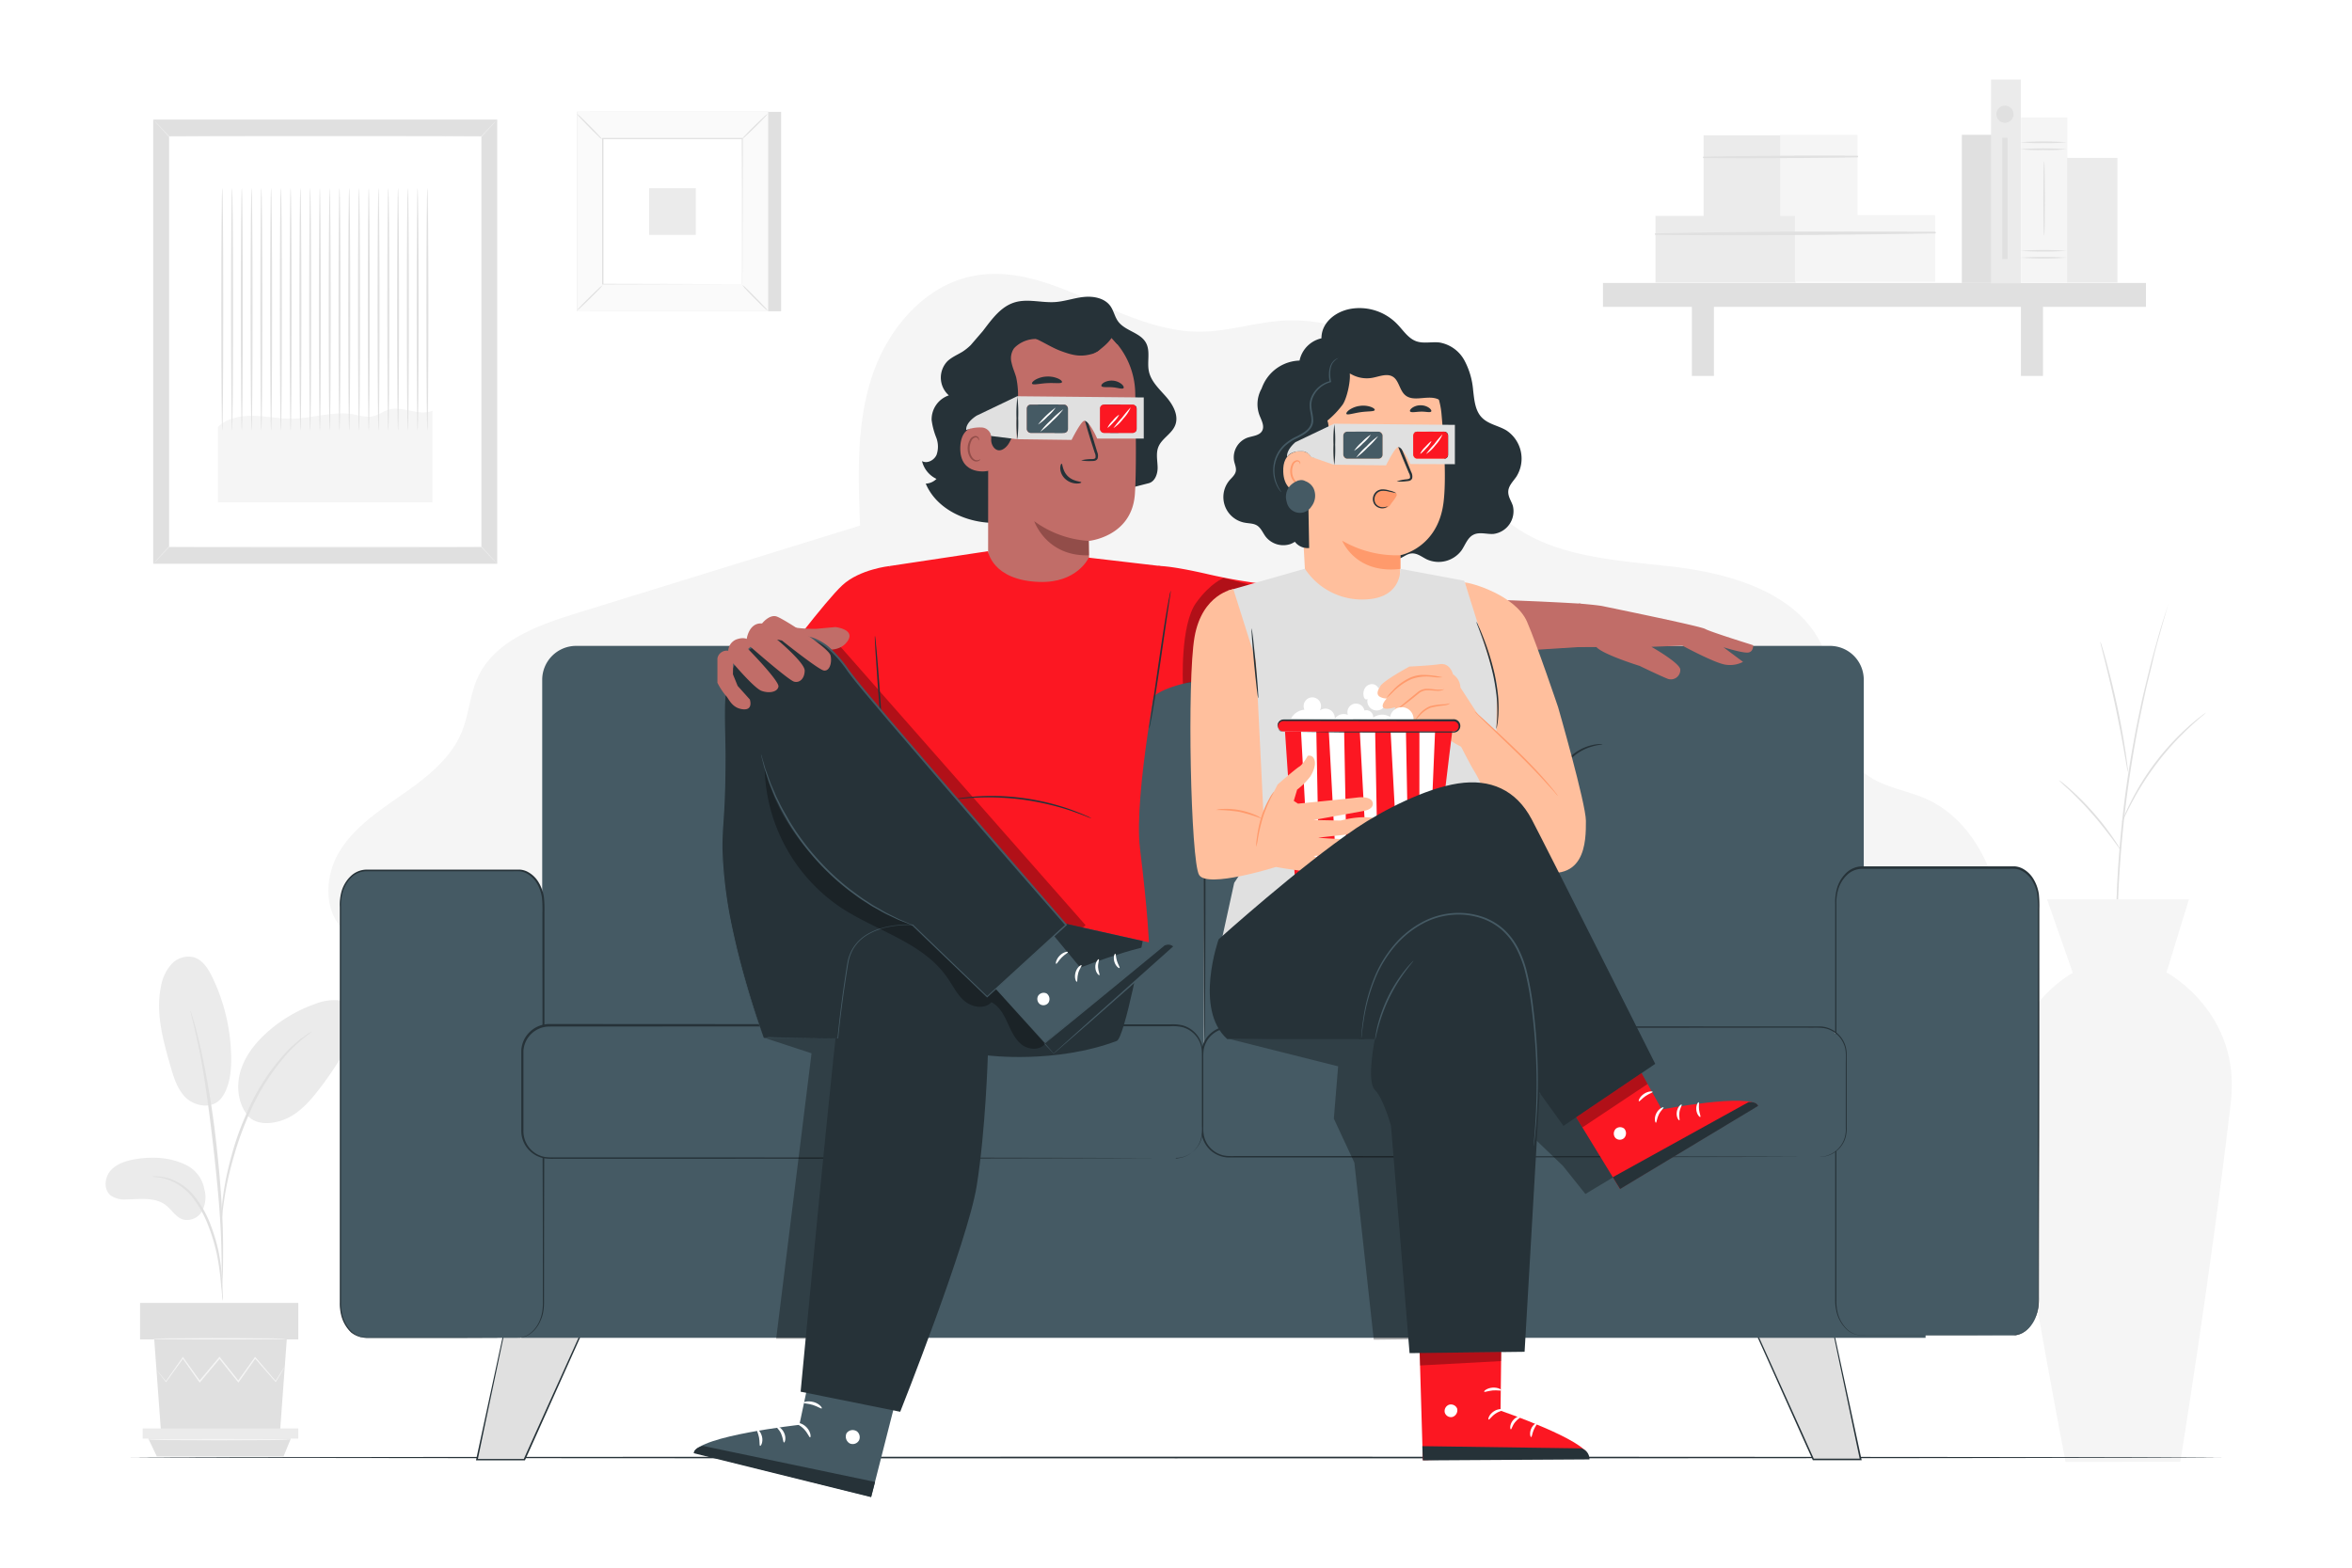 <svg class="animated" id="freepik_stories-3d-glasses" xmlns="http://www.w3.org/2000/svg" viewBox="0 0 750 500" version="1.1" xmlns:xlink="http://www.w3.org/1999/xlink" xmlns:svgjs="http://svgjs.com/svgjs"><style>svg#freepik_stories-3d-glasses:not(.animated) .animable {opacity: 0;}svg#freepik_stories-3d-glasses.animated #freepik--Sofa--inject-18 {animation: 3s Infinite  linear floating;animation-delay: 0s;}            @keyframes floating {                0% {                    opacity: 1;                    transform: translateY(0px);                }                50% {                    transform: translateY(-10px);                }                100% {                    opacity: 1;                    transform: translateY(0px);                }            }        </style><g id="freepik--background-complete--inject-18" class="animable" style="transform-origin: 372.686px 245.792px;"><path d="M691.43,192.49a1.24,1.24,0,0,1-.07.33c-.07.25-.15.57-.26,1l-1.06,3.7c-.48,1.6-1,3.56-1.65,5.85s-1.36,4.89-2,7.79-1.52,6.06-2.27,9.49-1.52,7.1-2.3,11c-1.48,7.75-2.88,16.32-4,25.35s-1.78,17.69-2.21,25.57c-.17,3.94-.36,7.69-.4,11.2s-.1,6.77-.09,9.76.08,5.68.12,8.05.11,4.41.19,6.08.11,2.92.14,3.84c0,.41,0,.74,0,1a1.08,1.08,0,0,1,0,.34,1.23,1.23,0,0,1,0-.33c0-.26,0-.59-.08-1-.06-.92-.14-2.2-.25-3.84s-.23-3.71-.29-6.08-.21-5.07-.21-8.06-.06-6.26,0-9.77.19-7.27.35-11.22c.4-7.89,1.08-16.55,2.17-25.61s2.55-17.62,4.05-25.38c.81-3.87,1.54-7.55,2.37-11s1.58-6.6,2.33-9.49,1.5-5.48,2.14-7.77,1.24-4.24,1.75-5.83l1.17-3.67.31-.94A1.67,1.67,0,0,1,691.43,192.49Z" style="fill: rgb(224, 224, 224); transform-origin: 683.072px 257.665px;" id="elrn1zex31fmp" class="animable"></path><path d="M658.66,466.27S639.9,369,639.85,349c-.06-27.68,21.13-38.7,21.13-38.7l-8.23-23.47H698l-7.15,23.31s23.85,12.64,20.52,41.35c-6.22,53.67-16.12,114.74-16.12,114.74Z" style="fill: rgb(245, 245, 245); transform-origin: 675.769px 376.55px;" id="elybzv0n5g8h" class="animable"></path><path d="M703.42,227.28a9.9,9.9,0,0,1-1.3,1.18c-.86.72-2.08,1.79-3.56,3.16a90.48,90.48,0,0,0-19,24.8c-.93,1.78-1.65,3.24-2.12,4.26a9,9,0,0,1-.81,1.56,11.69,11.69,0,0,1,.6-1.65c.4-1,1.07-2.54,2-4.36a81,81,0,0,1,19.09-24.92c1.52-1.33,2.79-2.36,3.7-3A9.34,9.34,0,0,1,703.42,227.28Z" style="fill: rgb(224, 224, 224); transform-origin: 690.025px 244.76px;" id="elnh1b4pu3dzi" class="animable"></path><path d="M669.73,204.62a9.73,9.73,0,0,1,.56,1.58c.32,1,.76,2.53,1.28,4.38,1,3.72,2.34,8.89,3.57,14.65s2.12,11,2.69,14.83c.28,1.91.48,3.46.6,4.53a9.4,9.4,0,0,1,.13,1.67,9.55,9.55,0,0,1-.36-1.64c-.2-1.17-.47-2.68-.79-4.49-.66-3.79-1.63-9-2.85-14.78s-2.46-10.92-3.39-14.66c-.45-1.79-.82-3.28-1.1-4.43A8.7,8.7,0,0,1,669.73,204.62Z" style="fill: rgb(224, 224, 224); transform-origin: 674.145px 225.44px;" id="ellgpf1lp6p8" class="animable"></path><path d="M656.57,248.87a4.21,4.21,0,0,1,1,.67c.6.47,1.44,1.17,2.45,2.06a87.66,87.66,0,0,1,7.45,7.49,89,89,0,0,1,6.49,8.34c.76,1.12,1.35,2,1.73,2.7a4.16,4.16,0,0,1,.55,1c-.07.05-1-1.33-2.62-3.49s-3.88-5.11-6.59-8.2-5.34-5.71-7.29-7.57A42.92,42.92,0,0,1,656.57,248.87Z" style="fill: rgb(224, 224, 224); transform-origin: 666.405px 260.001px;" id="elimlue22880f" class="animable"></path><path d="M59.56,371.68c-4.93-2.55-10.74-2.88-16.22-2-2.94.49-6,1.37-8,3.58s-2.38,6.1-.08,8a7.7,7.7,0,0,0,5.06,1.28c4.28-.05,9-.81,12.47,1.77,1.95,1.48,3.25,3.92,5.59,4.65a5.52,5.52,0,0,0,6.08-2.71,9.48,9.48,0,0,0,.69-7A10.64,10.64,0,0,0,59.56,371.68Z" style="fill: rgb(235, 235, 235); transform-origin: 49.603px 379.171px;" id="elrkd5c5tfpxm" class="animable"></path><path d="M70.87,349.86c-3,4.31-8.89,2.88-11.6.25S55.4,343.67,54.35,340c-2.39-8.3-4.8-17-3-25.48a14.15,14.15,0,0,1,3.25-6.92,7.4,7.4,0,0,1,7-2.34c3,.78,4.79,3.68,6.12,6.44a60.59,60.59,0,0,1,6,26.06c0,4.2-.48,8.6-2.84,12.07" style="fill: rgb(235, 235, 235); transform-origin: 62.221px 328.86px;" id="el98z4irq2cyg" class="animable"></path><path d="M79.15,356c-3.27-3.89-3.9-9.56-2.44-14.43s4.75-9,8.55-12.4a46.18,46.18,0,0,1,15.3-9,16.51,16.51,0,0,1,6.88-1.17,7.24,7.24,0,0,1,5.78,3.5c1.61,3.07.07,6.8-1.6,9.84a117.6,117.6,0,0,1-10.05,15.3c-3,3.89-6.47,7.72-11.06,9.47s-9.36,1.55-11.8-1.63" style="fill: rgb(235, 235, 235); transform-origin: 94.933px 338.596px;" id="elqs8935xaw4c" class="animable"></path><path d="M71.07,414.86a8.71,8.71,0,0,1-.27-2c-.14-1.42-.32-3.21-.52-5.34a79,79,0,0,0-1.2-7.84,62,62,0,0,0-2.85-9.25,34.28,34.28,0,0,0-4.73-8.37,17.68,17.68,0,0,0-6-5,16.94,16.94,0,0,0-5-1.56,10.2,10.2,0,0,1-2-.28,8.42,8.42,0,0,1,2,0,15,15,0,0,1,5.25,1.36,17.69,17.69,0,0,1,6.3,5,33.43,33.43,0,0,1,4.9,8.54,56.27,56.27,0,0,1,2.82,9.4,65.61,65.61,0,0,1,1,7.94c.17,2.27.23,4.11.26,5.38A8.61,8.61,0,0,1,71.07,414.86Z" style="fill: rgb(224, 224, 224); transform-origin: 59.806px 395.01px;" id="eldahvramiz9" class="animable"></path><path d="M70.7,410.75a4,4,0,0,1,0-.91c0-.68,0-1.54,0-2.6,0-2.25,0-5.51-.12-9.54-.2-8.06-.89-16.74-2.23-29-1.27-11.5-3-24.88-4.77-33.58-.39-2-.78-3.76-1.14-5.32s-.65-2.91-.94-4-.44-1.86-.6-2.53a3.68,3.68,0,0,1-.16-.89,4.26,4.26,0,0,1,.31.85l.76,2.49c.33,1.08.68,2.42,1.07,4s.83,3.33,1.26,5.31a296.27,296.27,0,0,1,5,31.16c1.34,12.25,2,23.41,2,31.49,0,4,0,7.31-.14,9.56-.06,1.06-.12,1.92-.16,2.6A3.42,3.42,0,0,1,70.7,410.75Z" style="fill: rgb(224, 224, 224); transform-origin: 65.94px 366.565px;" id="elwtbul8jo1v" class="animable"></path><path d="M70.65,389.23a16,16,0,0,1,0-2.71c.1-1.75.34-4.27.83-7.36a97.72,97.72,0,0,1,2.39-10.71,88.48,88.48,0,0,1,4.48-12.68,67.43,67.43,0,0,1,13.16-20.48,32.78,32.78,0,0,1,3.09-2.88c.48-.4.9-.8,1.32-1.12l1.21-.83A16.23,16.23,0,0,1,99.43,329c.13.18-3.24,2.16-7.49,6.68a71.44,71.44,0,0,0-12.83,20.41,99.91,99.91,0,0,0-4.5,12.57,107.29,107.29,0,0,0-2.55,10.6c-.56,3.06-.88,5.56-1.08,7.28A18.63,18.63,0,0,1,70.65,389.23Z" style="fill: rgb(224, 224, 224); transform-origin: 85.013px 359.115px;" id="elw4biw37njbo" class="animable"></path><polygon points="91.45 427.19 89.29 456.73 51.34 456.73 49.18 427.19 91.45 427.19" style="fill: rgb(224, 224, 224); transform-origin: 70.315px 441.96px;" id="elvzwqyrfje79" class="animable"></polygon><rect x="44.66" y="415.55" width="50.46" height="11.64" style="fill: rgb(224, 224, 224); transform-origin: 69.89px 421.37px;" id="elll6x61e6b6h" class="animable"></rect><polygon points="95.11 455.6 95.11 458.83 92.74 458.83 45.49 458.83 45.49 455.6 95.11 455.6" style="fill: rgb(235, 235, 235); transform-origin: 70.3px 457.215px;" id="el5iagx4gvh5" class="animable"></polygon><polygon points="90.42 464.51 92.74 458.83 47.3 458.83 50.01 464.51 90.42 464.51" style="fill: rgb(224, 224, 224); transform-origin: 70.02px 461.67px;" id="eltjojhyan3v" class="animable"></polygon><path d="M49.89,436.85a1.53,1.53,0,0,0,.18.27l.56.75,2.21,2.83.1.12.1-.13,5.43-7.51h-.31l5.34,7.57.17.24.19-.22,6.34-7.55h-.36c.11.13.22.28.34.44l5.67,7.1L76,441l.18-.25,5.35-7.57-.31,0,6.59,7.51.11.13.09-.15,2.07-3.47.52-.92a1.48,1.48,0,0,0,.17-.33,1.36,1.36,0,0,0-.22.29l-.59.89-2.17,3.41.21,0-6.48-7.6-.17-.19-.14.2-5.4,7.54h.36l-5.66-7.12-.35-.44L70,432.7l-.18.22-6.33,7.56h.36L58.47,433l-.16-.22-.15.22-5.32,7.59H53l-2.3-2.76-.61-.71C50,436.92,49.9,436.84,49.89,436.85Z" style="fill: rgb(245, 245, 245); transform-origin: 70.33px 436.85px;" id="elra0cvfh8slr" class="animable"></path><path d="M48.66,427c0,.13,9.51.23,21.23.23s21.24-.1,21.24-.23-9.51-.24-21.24-.24S48.66,426.87,48.66,427Z" style="fill: rgb(245, 245, 245); transform-origin: 69.895px 426.995px;" id="elflphynnb3k" class="animable"></path><path d="M46.74,459.15c0,.13,10.33.23,23.08.23s23.08-.1,23.08-.23-10.33-.24-23.08-.24S46.74,459,46.74,459.15Z" style="fill: rgb(245, 245, 245); transform-origin: 69.82px 459.145px;" id="eltabz1pd8wrd" class="animable"></path><path d="M636.58,284.28c-3.11-12.31-10.6-24.16-22.17-29.4-6.72-3-14.61-3.82-20.24-8.59-10.6-9-7.36-26-12.55-38.87-7.33-18.21-29.63-24.63-49.14-26.8s-41.23-3.3-55-17.35c-10.42-10.68-13.61-26.45-22.11-38.71a53.19,53.19,0,0,0-46.65-22.28c-8.75.63-17.29,3.48-26.07,3.51-25.23.1-47.84-22.71-72.58-17.72-15.59,3.15-27.19,17.14-32.1,32.27s-4.34,31.41-3.72,47.3l-90.57,28c-12.3,3.81-26,8.77-31.34,20.46-2.51,5.46-2.8,11.71-5.07,17.28-3.48,8.53-11.14,14.53-18.69,19.81s-15.55,10.52-20.33,18.39-5.2,19.3,1.75,25.34l6,46.78,347.09,19.82c43.78,2.5,87.68,5,131.47,2.43,12.55-.73,26.37-2.5,34.72-11.89,7.5-8.43,8.46-20.64,9-31.91C639,309.51,639.69,296.6,636.58,284.28Z" style="fill: rgb(245, 245, 245); transform-origin: 371.802px 227.194px;" id="elgx0ss3jfffp" class="animable"></path><g id="eld31hxci6xel"><rect x="625.59" y="42.99" width="9.5" height="47.27" style="fill: rgb(224, 224, 224); transform-origin: 630.34px 66.625px; transform: rotate(-0.31deg);" class="animable"></rect></g><g id="el95lv9wee5"><rect x="543.24" y="43.15" width="24.6" height="26.09" style="fill: rgb(235, 235, 235); transform-origin: 555.54px 56.195px; transform: rotate(-0.31deg);" class="animable"></rect></g><g id="elhz5kfx7kdlq"><rect x="567.72" y="43.02" width="24.6" height="26.09" style="fill: rgb(245, 245, 245); transform-origin: 580.02px 56.065px; transform: rotate(-0.31deg);" class="animable"></rect></g><path d="M543.21,50.42c16.34.14,32.73,0,49.08-.22a.27.27,0,0,0,0-.53c-16.34-.09-32.73,0-49.08.3a.23.23,0,0,0,0,.45Z" style="fill: rgb(224, 224, 224); transform-origin: 567.768px 50.056px;" id="elk83yu5pxn3s" class="animable"></path><g id="elhezkzuvzy87"><rect x="527.89" y="68.86" width="44.69" height="21.26" style="fill: rgb(235, 235, 235); transform-origin: 550.235px 79.49px; transform: rotate(-0.31deg);" class="animable"></rect></g><g id="elmhuro6t95co"><rect x="572.37" y="68.62" width="44.69" height="21.26" style="fill: rgb(245, 245, 245); transform-origin: 594.715px 79.25px; transform: rotate(-0.31deg);" class="animable"></rect></g><path d="M527.86,74.9c29.69.33,59.49,0,89.17-.45a.26.26,0,0,0,0-.52c-29.69-.15-59.48-.14-89.17.52a.23.23,0,0,0,0,.45Z" style="fill: rgb(224, 224, 224); transform-origin: 572.484px 74.442px;" id="eljc1ipkatwqo" class="animable"></path><rect x="511.15" y="90.25" width="173.15" height="7.62" style="fill: rgb(224, 224, 224); transform-origin: 597.725px 94.06px;" id="ellt43xmrty0j" class="animable"></rect><rect x="539.5" y="93.91" width="7.03" height="25.99" style="fill: rgb(224, 224, 224); transform-origin: 543.015px 106.905px;" id="eliiiu6u3oxc" class="animable"></rect><rect x="644.43" y="93.91" width="7.03" height="25.99" style="fill: rgb(224, 224, 224); transform-origin: 647.945px 106.905px;" id="eltc4hbn8o7a" class="animable"></rect><g id="elm24ryvhad8c"><rect x="634.9" y="25.36" width="9.5" height="65.01" style="fill: rgb(235, 235, 235); transform-origin: 639.65px 57.865px; transform: rotate(-0.573deg);" class="animable"></rect></g><g id="el1m04n2vrrgu"><rect x="644.45" y="37.47" width="14.76" height="52.68" style="fill: rgb(245, 245, 245); transform-origin: 651.83px 63.81px; transform: rotate(-0.31deg);" class="animable"></rect></g><path d="M659,47.58a51.41,51.41,0,0,1-7.38.26,51.41,51.41,0,0,1-7.38-.26,109.05,109.05,0,0,1,14.76,0Z" style="fill: rgb(224, 224, 224); transform-origin: 651.62px 47.602px;" id="elzsue80f142f" class="animable"></path><path d="M659,45.37a53.21,53.21,0,0,1-7.38.26,53.21,53.21,0,0,1-7.38-.26,109.05,109.05,0,0,1,14.76,0Z" style="fill: rgb(224, 224, 224); transform-origin: 651.62px 45.391px;" id="elupuh31epmql" class="animable"></path><path d="M659,82.19a104.87,104.87,0,0,1-14.76,0,104.87,104.87,0,0,1,14.76,0Z" style="fill: rgb(224, 224, 224); transform-origin: 651.62px 82.19px;" id="elcbi0kfcxnpa" class="animable"></path><path d="M659,80a109.05,109.05,0,0,1-14.76,0A104.87,104.87,0,0,1,659,80Z" style="fill: rgb(224, 224, 224); transform-origin: 651.62px 79.995px;" id="elu6ukcktnon" class="animable"></path><path d="M651.83,75.15c-.14,0-.26-5.32-.26-11.87s.12-11.87.26-11.87.25,5.31.25,11.87S652,75.15,651.83,75.15Z" style="fill: rgb(224, 224, 224); transform-origin: 651.825px 63.28px;" id="elquqiyfmxtfr" class="animable"></path><rect x="659.13" y="50.37" width="16.07" height="39.76" style="fill: rgb(235, 235, 235); transform-origin: 667.165px 70.25px;" id="elxm02ee5b26b" class="animable"></rect><path d="M642.07,36.43a2.73,2.73,0,1,1-2.73-2.73A2.73,2.73,0,0,1,642.07,36.43Z" style="fill: rgb(224, 224, 224); transform-origin: 639.34px 36.43px;" id="el20t6i54y5xx" class="animable"></path><rect x="638.49" y="43.94" width="1.69" height="38.67" style="fill: rgb(224, 224, 224); transform-origin: 639.335px 63.275px;" id="eldzo9jb0slfb" class="animable"></rect><rect x="48.86" y="38.13" width="109.69" height="141.68" style="fill: rgb(224, 224, 224); transform-origin: 103.705px 108.97px;" id="el29i38cwncku" class="animable"></rect><path d="M158.55,38.13a2,2,0,0,1-.3.38l-.94,1.06-3.7,4.06-.05,0h-.06c-9.54.1-28.28.16-49.79.16s-40.26-.06-49.79-.16h-.07l-.05,0-3.7-4.06-.94-1.06a2,2,0,0,1-.3-.38,2.28,2.28,0,0,1,.36.32l1,1,3.81,4-.11-.05c9.53-.1,28.27-.16,49.79-.16s40.25.06,49.79.16l-.12.05,3.82-4,1-1A2.28,2.28,0,0,1,158.55,38.13Z" style="fill: rgb(235, 235, 235); transform-origin: 103.705px 40.96px;" id="el7w732s9wvy4" class="animable"></path><path d="M48.86,179.81a2,2,0,0,1,.3-.38l.94-1.07,3.7-4.06.05,0h.07c9.53-.09,28.27-.16,49.78-.16s40.26.07,49.8.16h.06l.05,0,3.7,4.06.94,1.07a2,2,0,0,1,.3.38,2.91,2.91,0,0,1-.36-.33l-1-1-3.82-4,.12.05c-9.54.1-28.28.17-49.8.17s-40.25-.07-49.78-.17l.11-.05-3.81,4-1,1A2.91,2.91,0,0,1,48.86,179.81Z" style="fill: rgb(235, 235, 235); transform-origin: 103.705px 176.975px;" id="elophavux3v9f" class="animable"></path><rect x="53.92" y="43.52" width="99.58" height="130.88" style="fill: rgb(255, 255, 255); transform-origin: 103.71px 108.96px;" id="elix031xr9nh" class="animable"></rect><path d="M69.5,136.13c3-2.82,7.33-3.62,11.42-3.52s8.14,1,12.23.92c6.55-.08,13.06-2.5,19.51-1.38,2.06.35,4.15,1.07,6.19.63,1.79-.38,3.3-1.6,5.05-2.12,4.54-1.36,9.65,2.19,14,.34v29.21H69.5Z" style="fill: rgb(245, 245, 245); transform-origin: 103.7px 145.276px;" id="elclr0qxhn2l4" class="animable"></path><path d="M70.88,137.31c-.18,0-.32-17.31-.32-38.65S70.7,60,70.88,60s.31,17.31.31,38.66S71.05,137.31,70.88,137.31Z" style="fill: rgb(224, 224, 224); transform-origin: 70.875px 98.655px;" id="elfrytcm4of4m" class="animable"></path><path d="M74,137.31c-.17,0-.32-17.31-.32-38.65S73.82,60,74,60s.32,17.31.32,38.66S74.17,137.31,74,137.31Z" style="fill: rgb(224, 224, 224); transform-origin: 74px 98.655px;" id="el4yzi1co7gx3" class="animable"></path><path d="M77.11,137.31c-.18,0-.32-17.31-.32-38.65S76.93,60,77.11,60s.31,17.31.31,38.66S77.28,137.31,77.11,137.31Z" style="fill: rgb(224, 224, 224); transform-origin: 77.105px 98.655px;" id="el0s96kuxyo3v" class="animable"></path><path d="M80.22,137.31c-.17,0-.32-17.31-.32-38.65S80.05,60,80.22,60s.32,17.31.32,38.66S80.4,137.31,80.22,137.31Z" style="fill: rgb(224, 224, 224); transform-origin: 80.22px 98.655px;" id="eltbq3o9ox4ed" class="animable"></path><path d="M83.34,137.31c-.18,0-.32-17.31-.32-38.65S83.16,60,83.34,60s.31,17.31.31,38.66S83.51,137.31,83.34,137.31Z" style="fill: rgb(224, 224, 224); transform-origin: 83.335px 98.655px;" id="elsavljlws98n" class="animable"></path><path d="M86.45,137.31c-.17,0-.32-17.31-.32-38.65S86.28,60,86.45,60s.32,17.31.32,38.66S86.63,137.31,86.45,137.31Z" style="fill: rgb(224, 224, 224); transform-origin: 86.45px 98.655px;" id="elcyxhs2xs5sj" class="animable"></path><path d="M89.57,137.31c-.18,0-.32-17.31-.32-38.65S89.39,60,89.57,60s.31,17.31.31,38.66S89.74,137.31,89.57,137.31Z" style="fill: rgb(224, 224, 224); transform-origin: 89.565px 98.655px;" id="ellv4d62bli2" class="animable"></path><path d="M92.68,137.31c-.17,0-.32-17.31-.32-38.65S92.51,60,92.68,60,93,77.31,93,98.66,92.86,137.31,92.68,137.31Z" style="fill: rgb(224, 224, 224); transform-origin: 92.68px 98.655px;" id="el05x1el37w72c" class="animable"></path><path d="M95.8,137.31c-.18,0-.32-17.31-.32-38.65S95.62,60,95.8,60s.31,17.31.31,38.66S96,137.31,95.8,137.31Z" style="fill: rgb(224, 224, 224); transform-origin: 95.795px 98.655px;" id="eleiyk81e4a7" class="animable"></path><path d="M98.91,137.31c-.17,0-.32-17.31-.32-38.65S98.74,60,98.91,60s.32,17.31.32,38.66S99.09,137.31,98.91,137.31Z" style="fill: rgb(224, 224, 224); transform-origin: 98.91px 98.655px;" id="eldkkmd6isjd" class="animable"></path><path d="M102,137.31c-.18,0-.32-17.31-.32-38.65S101.85,60,102,60s.31,17.31.31,38.66S102.2,137.31,102,137.31Z" style="fill: rgb(224, 224, 224); transform-origin: 101.995px 98.655px;" id="elqsf19essu4d" class="animable"></path><path d="M105.14,137.31c-.18,0-.32-17.31-.32-38.65S105,60,105.14,60s.32,17.31.32,38.66S105.32,137.31,105.14,137.31Z" style="fill: rgb(224, 224, 224); transform-origin: 105.14px 98.655px;" id="elw74nktg16i" class="animable"></path><path d="M108.26,137.31c-.18,0-.32-17.31-.32-38.65s.14-38.66.32-38.66.31,17.31.31,38.66S108.43,137.31,108.26,137.31Z" style="fill: rgb(224, 224, 224); transform-origin: 108.255px 98.655px;" id="ellm8tqhw06e" class="animable"></path><path d="M111.37,137.31c-.18,0-.32-17.31-.32-38.65s.14-38.66.32-38.66.32,17.31.32,38.66S111.55,137.31,111.37,137.31Z" style="fill: rgb(224, 224, 224); transform-origin: 111.37px 98.655px;" id="els0gy9815u9" class="animable"></path><path d="M114.48,137.31c-.17,0-.31-17.31-.31-38.65s.14-38.66.31-38.66.32,17.31.32,38.66S114.66,137.31,114.48,137.31Z" style="fill: rgb(224, 224, 224); transform-origin: 114.485px 98.655px;" id="elyzvv517ozhq" class="animable"></path><path d="M117.6,137.31c-.18,0-.32-17.31-.32-38.65S117.42,60,117.6,60s.32,17.31.32,38.66S117.77,137.31,117.6,137.31Z" style="fill: rgb(224, 224, 224); transform-origin: 117.6px 98.655px;" id="el12almbt0n0b" class="animable"></path><path d="M120.71,137.31c-.17,0-.31-17.31-.31-38.65s.14-38.66.31-38.66.32,17.31.32,38.66S120.89,137.31,120.71,137.31Z" style="fill: rgb(224, 224, 224); transform-origin: 120.715px 98.655px;" id="elzorjkv6x65" class="animable"></path><path d="M123.83,137.31c-.18,0-.32-17.31-.32-38.65s.14-38.66.32-38.66.32,17.31.32,38.66S124,137.31,123.83,137.31Z" style="fill: rgb(224, 224, 224); transform-origin: 123.83px 98.655px;" id="elwn5bd00if9" class="animable"></path><path d="M126.94,137.31c-.17,0-.31-17.31-.31-38.65s.14-38.66.31-38.66.32,17.31.32,38.66S127.12,137.31,126.94,137.31Z" style="fill: rgb(224, 224, 224); transform-origin: 126.945px 98.655px;" id="elid2d7t3wyup" class="animable"></path><path d="M130.06,137.31c-.18,0-.32-17.31-.32-38.65s.14-38.66.32-38.66.32,17.31.32,38.66S130.23,137.31,130.06,137.31Z" style="fill: rgb(224, 224, 224); transform-origin: 130.06px 98.655px;" id="elb9f323kf5h4" class="animable"></path><path d="M133.17,137.31c-.17,0-.31-17.31-.31-38.65S133,60,133.17,60s.32,17.31.32,38.66S133.35,137.31,133.17,137.31Z" style="fill: rgb(224, 224, 224); transform-origin: 133.175px 98.655px;" id="eluis6qbqxcrc" class="animable"></path><path d="M136.29,137.31c-.18,0-.32-17.31-.32-38.65s.14-38.66.32-38.66.32,17.31.32,38.66S136.46,137.31,136.29,137.31Z" style="fill: rgb(224, 224, 224); transform-origin: 136.29px 98.655px;" id="elxa6oi1pza" class="animable"></path><rect x="188.07" y="35.67" width="61.01" height="63.6" style="fill: rgb(224, 224, 224); transform-origin: 218.575px 67.47px;" id="el0lzjz8qy8wp" class="animable"></rect><rect x="183.94" y="35.67" width="61.01" height="63.6" style="fill: rgb(250, 250, 250); transform-origin: 214.445px 67.47px;" id="eltumyoc9qkjs" class="animable"></rect><path d="M245,99.29H183.92V35.65H245Zm-61,0h61V35.69H184Z" style="fill: rgb(224, 224, 224); transform-origin: 214.46px 67.47px;" id="elozx7pvntvea" class="animable"></path><rect x="192.14" y="44.22" width="44.61" height="46.5" style="fill: rgb(255, 255, 255); transform-origin: 214.445px 67.47px;" id="elr2f8gze1wn" class="animable"></rect><path d="M192.14,91a8.19,8.19,0,0,1-1.1,1.28c-.71.75-1.72,1.77-2.84,2.87s-2.15,2.09-2.91,2.79A6.75,6.75,0,0,1,184,99a7.34,7.34,0,0,1,1.09-1.27c.72-.75,1.72-1.77,2.85-2.88s2.15-2.1,2.91-2.79A6.63,6.63,0,0,1,192.14,91Z" style="fill: rgb(224, 224, 224); transform-origin: 188.07px 95px;" id="el87ypa0gq3n8" class="animable"></path><path d="M236.74,90.91A7.24,7.24,0,0,1,238,92c.76.72,1.77,1.72,2.88,2.84S243,97,243.69,97.76a6.75,6.75,0,0,1,1.07,1.29A6.93,6.93,0,0,1,243.49,98c-.75-.72-1.77-1.72-2.88-2.84s-2.1-2.16-2.8-2.92A6.75,6.75,0,0,1,236.74,90.91Z" style="fill: rgb(224, 224, 224); transform-origin: 240.75px 94.98px;" id="el3ws8rjmce4e" class="animable"></path><path d="M236.62,44.34a7.69,7.69,0,0,1,1.1-1.28c.72-.75,1.72-1.77,2.84-2.87s2.15-2.09,2.91-2.79a6.75,6.75,0,0,1,1.29-1.07,7.34,7.34,0,0,1-1.09,1.27c-.71.75-1.72,1.77-2.84,2.88s-2.16,2.1-2.92,2.79A6.75,6.75,0,0,1,236.62,44.34Z" style="fill: rgb(224, 224, 224); transform-origin: 240.69px 40.335px;" id="elic20r11c3sg" class="animable"></path><path d="M192,44.46a7.24,7.24,0,0,1-1.28-1.1c-.76-.72-1.77-1.72-2.88-2.84s-2.09-2.15-2.79-2.91A6.75,6.75,0,0,1,184,36.32a6.93,6.93,0,0,1,1.27,1.09c.76.71,1.77,1.72,2.88,2.84s2.1,2.16,2.8,2.92A6.75,6.75,0,0,1,192,44.46Z" style="fill: rgb(224, 224, 224); transform-origin: 188px 40.39px;" id="el9esgla325vd" class="animable"></path><path d="M236.62,90.72s0-.08,0-.23,0-.37,0-.65c0-.58,0-1.42,0-2.51,0-2.2,0-5.41,0-9.47,0-8.15,0-19.75-.09-33.64l.17.17-44.48,0h0l.2-.2c0,17.07,0,33,0,46.5l-.17-.17,32.21.08,9.05.05,2.39,0h.62a.67.67,0,0,1,.21,0h-.79l-2.37,0-9,0-32.32.09H192v-.17c0-13.47,0-29.43,0-46.5V44h.2l44.48,0h.18v.17c0,13.94-.07,25.58-.09,33.75,0,4,0,7.24-.05,9.43,0,1.08,0,1.91,0,2.48,0,.27,0,.48,0,.63A.67.67,0,0,1,236.62,90.72Z" style="fill: rgb(224, 224, 224); transform-origin: 214.43px 67.37px;" id="eld510d13pnqm" class="animable"></path><rect x="207" y="60.03" width="14.88" height="14.88" style="fill: rgb(235, 235, 235); transform-origin: 214.44px 67.47px;" id="elxrv4g8ha53" class="animable"></rect></g><g id="freepik--Floor--inject-18" class="animable" style="transform-origin: 375px 464.865px;"><path d="M708.36,464.87c0,.14-149.26.26-333.34.26S41.64,465,41.64,464.87s149.23-.27,333.38-.27S708.36,464.72,708.36,464.87Z" style="fill: rgb(38, 50, 56); transform-origin: 375px 464.865px;" id="elsscwy96nrok" class="animable"></path></g><g id="freepik--Sofa--inject-18" class="animable" style="transform-origin: 379.335px 335.885px;"><polygon points="581.56 410.19 593.34 465.46 578.23 465.46 552.93 409.26 581.56 410.19" style="fill: rgb(224, 224, 224); transform-origin: 573.135px 437.36px;" id="elftqt2kihrh" class="animable"></polygon><path d="M581.56,410.19H581l-1.5,0-5.74-.14-20.87-.57.19-.28,21.53,47.67q1.93,4.32,3.83,8.51l-.24-.16h15.11l-.24.3c-3.37-16-6.27-29.82-8.34-39.63-1-4.9-1.82-8.8-2.38-11.51-.27-1.33-.48-2.36-.62-3.09-.07-.34-.12-.6-.16-.81a1.44,1.44,0,0,1,0-.28,1.61,1.61,0,0,1,.07.25l.18.77c.16.72.39,1.73.68,3L585,425.68c2.13,9.84,5.11,23.67,8.58,39.73l.07.3H578.06l-.06-.15-3.84-8.51c-8.2-18.29-15.71-35-21.41-47.72l-.13-.29h.31l21,.78,5.7.24,1.47.07A3.34,3.34,0,0,1,581.56,410.19Z" style="fill: rgb(38, 50, 56); transform-origin: 573.135px 437.375px;" id="elo1crqbwxv89" class="animable"></path><polygon points="163.87 410.19 152.09 465.46 167.19 465.46 192.5 409.26 163.87 410.19" style="fill: rgb(224, 224, 224); transform-origin: 172.295px 437.36px;" id="elplw3ftzrxxl" class="animable"></polygon><path d="M163.87,410.19a3.34,3.34,0,0,1,.49,0l1.47-.07,5.69-.24,21-.78h.32l-.13.29-21.42,47.72q-1.94,4.32-3.83,8.51l-.07.15H151.78l.06-.3c3.47-16.06,6.46-29.89,8.58-39.73,1.07-4.86,1.92-8.74,2.51-11.43.3-1.31.52-2.32.68-3l.19-.77c0-.17.06-.26.07-.25a2.67,2.67,0,0,1-.05.28c0,.21-.09.47-.15.81-.15.73-.36,1.76-.62,3.09-.56,2.71-1.37,6.61-2.39,11.51-2.06,9.81-5,23.61-8.33,39.63l-.24-.3h15.1l-.23.16q1.88-4.19,3.83-8.51l21.53-47.67.18.28-20.87.57-5.73.14-1.51,0Z" style="fill: rgb(38, 50, 56); transform-origin: 172.31px 437.435px;" id="eleqnirfc9wa" class="animable"></path><rect x="166.22" y="354.99" width="447.8" height="71.7" style="fill: rgb(69, 90, 100); transform-origin: 390.12px 390.84px;" id="eldety2j23v5v" class="animable"></rect><path d="M384.09,297.61v-80.8A10.79,10.79,0,0,1,394.88,206H583.53a10.78,10.78,0,0,1,10.78,10.78V329.06l-210.5,6Z" style="fill: rgb(69, 90, 100); transform-origin: 489.06px 270.53px;" id="eltnli471x7e" class="animable"></path><path d="M172.9,297.61v-80.8A10.82,10.82,0,0,1,183.74,206H373.26a10.81,10.81,0,0,1,10.83,10.78l-.28,118.24-210.91-6Z" style="fill: rgb(69, 90, 100); transform-origin: 278.495px 270.51px;" id="elayp7p0p4vnp" class="animable"></path><path d="M641.88,425.92H593.5c-4.52,0-8.18-4.8-8.18-10.72V287.54c0-5.92,3.66-10.72,8.31-10.72H642c4.39,0,8,4.8,8,10.72V415.2C650.06,421.12,646.4,425.92,641.88,425.92Z" style="fill: rgb(69, 90, 100); transform-origin: 617.66px 351.37px;" id="ell2b5g90rqyi" class="animable"></path><path d="M641.88,425.92s.36,0,1-.13a6.74,6.74,0,0,0,2.83-1.22,9.89,9.89,0,0,0,3.07-3.92,12.41,12.41,0,0,0,.93-3.07,20.42,20.42,0,0,0,.2-3.66c0-10.42-.05-25.49-.09-44.11s0-40.8,0-65.43q0-4.62,0-9.34v-4.76a35.79,35.79,0,0,0-.15-4.76,12.48,12.48,0,0,0-1.56-4.47,8.5,8.5,0,0,0-3.36-3.29,5.65,5.65,0,0,0-2.26-.65c-.79-.07-1.65,0-2.47,0H593.54a6.94,6.94,0,0,0-4.61,2,10.57,10.57,0,0,0-2.69,4.33,15.13,15.13,0,0,0-.66,5.1v25.65c0,13.4,0,26.33,0,38.64s0,24,0,35q0,8.2,0,15.85v7.47c0,1.21,0,2.42,0,3.61a14.75,14.75,0,0,0,.32,3.47,10.93,10.93,0,0,0,3.17,5.78,7.22,7.22,0,0,0,2.76,1.58,10.84,10.84,0,0,0,3.12.26l11.85,0,19,0,12,.05,3.12,0,1.06,0-1.06,0-3.12,0-12,0-19,0-11.85,0a10.69,10.69,0,0,1-3.21-.27,7.3,7.3,0,0,1-2.9-1.64,11.3,11.3,0,0,1-3.3-6,15.6,15.6,0,0,1-.34-3.55v-3.61q0-3.66,0-7.47,0-7.63,0-15.85c0-11,0-22.65,0-35s0-25.24,0-38.64q0-10,0-20.44v-5.21a15.74,15.74,0,0,1,.69-5.26,11,11,0,0,1,2.83-4.55,7.44,7.44,0,0,1,4.95-2.09H640c.84,0,1.64,0,2.51,0a6.35,6.35,0,0,1,2.45.71,9,9,0,0,1,3.56,3.48,12.84,12.84,0,0,1,1.62,4.65,37.58,37.58,0,0,1,.16,4.84c0,1.59,0,3.18,0,4.76v9.34c0,24.63,0,46.8-.06,65.43s-.06,33.69-.08,44.11a19.88,19.88,0,0,1-.23,3.69,12.11,12.11,0,0,1-1,3.1,9.89,9.89,0,0,1-3.15,4,6.63,6.63,0,0,1-2.88,1.18A6,6,0,0,1,641.88,425.92Z" style="fill: rgb(38, 50, 56); transform-origin: 617.753px 351.122px;" id="elr9tkz617c7" class="animable"></path><rect x="383.41" y="327.6" width="205.28" height="41.43" rx="8.6" style="fill: rgb(69, 90, 100); transform-origin: 486.05px 348.315px;" id="elqqm3gnsvg6j" class="animable"></rect><path d="M580.09,369s.42,0,1.22-.13a8.58,8.58,0,0,0,6.85-5.8,10.38,10.38,0,0,0,.42-3.69c0-1.34,0-2.77,0-4.28,0-3,0-6.4,0-10.08,0-1.84,0-3.77,0-5.76s.24-4.13-.57-6.09a8.45,8.45,0,0,0-4.36-4.64c-2.05-1-4.48-.71-6.91-.76l-15.45,0L392,327.92a8.3,8.3,0,0,0-5.45,2.05,8.2,8.2,0,0,0-2.76,5.08,24.85,24.85,0,0,0-.09,3v21.08a14.46,14.46,0,0,0,.16,2.89,8.32,8.32,0,0,0,1,2.64,8.16,8.16,0,0,0,4.27,3.54c1.75.7,3.71.47,5.64.51h39.11l76.08.06,51.28.11,14,.06,3.62,0,1.24,0-1.24,0-3.62,0-14,.06-51.28.1-76.08.07h-42a8.9,8.9,0,0,1-7.55-4.34,9.17,9.17,0,0,1-1.1-2.84,15.38,15.38,0,0,1-.17-3V338.06a23.21,23.21,0,0,1,.1-3.1,8.79,8.79,0,0,1,3-5.47,9,9,0,0,1,5.87-2.2l169.21.09,15.45,0,3.6,0a8.48,8.48,0,0,1,3.46.8,8.8,8.8,0,0,1,5.12,8c0,1,0,2.06,0,3.06,0,2,0,3.92,0,5.76,0,3.68,0,7.05,0,10.08,0,1.51,0,2.94,0,4.28a10.56,10.56,0,0,1-.46,3.75,8.66,8.66,0,0,1-3.61,4.58,8.33,8.33,0,0,1-3.41,1.22A6,6,0,0,1,580.09,369Z" style="fill: rgb(38, 50, 56); transform-origin: 485.967px 348.23px;" id="elo4n9age8r1" class="animable"></path><path d="M165.08,426.69H116.7c-4.51,0-8.18-4.8-8.18-10.72V288.32c0-5.92,3.67-10.72,8.32-10.72h48.37c4.39,0,8,4.8,8,10.72V416C173.26,421.89,169.6,426.69,165.08,426.69Z" style="fill: rgb(69, 90, 100); transform-origin: 140.865px 352.145px;" id="el0rnxunz6mtxo" class="animable"></path><path d="M165.08,426.69s.36,0,1-.12a7,7,0,0,0,2.83-1.22,9.8,9.8,0,0,0,3.07-3.92,12.54,12.54,0,0,0,.93-3.07,20.42,20.42,0,0,0,.2-3.66c0-10.43,0-25.5-.08-44.11s0-40.81-.06-65.43q0-4.62,0-9.35v-4.75a36,36,0,0,0-.15-4.77,12.5,12.5,0,0,0-1.56-4.46,8.37,8.37,0,0,0-3.36-3.29,5.83,5.83,0,0,0-2.26-.66c-.79-.06-1.65,0-2.47,0h-5l-41.47,0a6.89,6.89,0,0,0-4.61,1.95,10.57,10.57,0,0,0-2.69,4.33,15,15,0,0,0-.66,5.09v25.65c0,13.41,0,26.33,0,38.65s0,24,0,35c0,5.47,0,10.76,0,15.84v7.47c0,1.22,0,2.42,0,3.62a14.85,14.85,0,0,0,.32,3.47,11,11,0,0,0,3.17,5.78,7.2,7.2,0,0,0,2.76,1.57,10.53,10.53,0,0,0,3.12.27l11.85,0,19,0,12,.05,3.12,0,1.06,0-1.06,0-3.12,0-12,.05-19,0-11.85,0a11,11,0,0,1-3.21-.27A7.55,7.55,0,0,1,112,425a11.34,11.34,0,0,1-3.3-6,15.05,15.05,0,0,1-.33-3.55c0-1.2,0-2.4,0-3.62q0-3.66,0-7.47c0-5.08,0-10.37,0-15.84,0-11,0-22.66,0-35s0-25.24,0-38.65q0-10,0-20.44v-5.21A15.69,15.69,0,0,1,109,284a11,11,0,0,1,2.83-4.55,7.37,7.37,0,0,1,5-2.09h46.48c.84,0,1.64,0,2.51,0a6.19,6.19,0,0,1,2.45.71,8.9,8.9,0,0,1,3.56,3.48,12.84,12.84,0,0,1,1.62,4.65,37.58,37.58,0,0,1,.16,4.84v14.1c0,24.62,0,46.8-.06,65.43s-.06,33.68-.08,44.11a19.88,19.88,0,0,1-.23,3.69,11.85,11.85,0,0,1-1,3.1,9.78,9.78,0,0,1-3.15,3.94,6.68,6.68,0,0,1-2.88,1.19A6.5,6.5,0,0,1,165.08,426.69Z" style="fill: rgb(38, 50, 56); transform-origin: 140.99px 352.026px;" id="el3unjte8wn5l" class="animable"></path><rect x="166.54" y="327.14" width="216.87" height="42.35" rx="8.6" style="fill: rgb(69, 90, 100); transform-origin: 274.975px 348.315px;" id="ela1nnwxds9wk" class="animable"></rect><path d="M374.81,369.49s.44,0,1.29-.14A8.52,8.52,0,0,0,383,363a14.93,14.93,0,0,0,.27-3.92c0-1.41,0-2.91,0-4.5,0-3.19,0-6.73,0-10.61,0-1.94,0-4,0-6.06,0-1.05,0-2.14-.07-3.2a8.2,8.2,0,0,0-1-3.08,8.4,8.4,0,0,0-5.3-4.06,13.86,13.86,0,0,0-3.61-.26h-3.8l-16.25,0-178.06.1a8.28,8.28,0,0,0-8.27,7.74c0,4.26,0,8.55,0,12.78s0,8.43,0,12.6a8.46,8.46,0,0,0,1.89,5.57,8.3,8.3,0,0,0,5,2.91,18.72,18.72,0,0,0,3,.12H221l80.05.07,54,.1,14.67.06,3.82,0,1.3,0-1.3,0-3.82,0-14.67.05-54,.11-80.05.06H176.79a18.24,18.24,0,0,1-3.11-.13,8.9,8.9,0,0,1-7.45-9.09q0-6.25,0-12.6c0-4.25,0-8.48,0-12.82a8.94,8.94,0,0,1,8.9-8.34l178.06.1,16.25,0h3.8a14.35,14.35,0,0,1,3.7.29,8.82,8.82,0,0,1,5.52,4.25,8.62,8.62,0,0,1,1,3.22c.11,1.12.05,2.18.06,3.24,0,2.1,0,4.12,0,6.06q0,5.82,0,10.61c0,1.59,0,3.09,0,4.5a14.85,14.85,0,0,1-.31,4,8.56,8.56,0,0,1-7.1,6.35,7,7,0,0,1-1,.07Z" style="fill: rgb(38, 50, 56); transform-origin: 274.885px 348.099px;" id="el7t3lz5bifv7" class="animable"></path><path d="M384.09,215.9c.18,0,.32,25.85.32,57.73s-.14,57.73-.32,57.73-.31-25.84-.31-57.73S383.92,215.9,384.09,215.9Z" style="fill: rgb(38, 50, 56); transform-origin: 384.095px 273.63px;" id="elj7bzc22r8sh" class="animable"></path><path d="M491.85,252.44s-.19.27-.44.77a4,4,0,0,0-.32,2.27,3.87,3.87,0,0,0,1.73,2.77,3.64,3.64,0,0,0,5.1-4,3.83,3.83,0,0,0-2.29-2.32,3.9,3.9,0,0,0-2.29-.21c-.54.12-.82.29-.85.24a1.61,1.61,0,0,1,.78-.48,3.94,3.94,0,0,1,2.51,0,4.27,4.27,0,0,1,2.7,2.58,3.47,3.47,0,0,1,0,2.29,4.51,4.51,0,0,1-3.68,2.91,3.5,3.5,0,0,1-2.24-.5,4.24,4.24,0,0,1-1.88-3.22,3.88,3.88,0,0,1,.56-2.44C491.53,252.59,491.83,252.42,491.85,252.44Z" style="fill: rgb(38, 50, 56); transform-origin: 494.667px 255.279px;" id="elcj2u4u8vbke" class="animable"></path><path d="M511,237.38c0,.11-1.28.13-3.24.69a15.66,15.66,0,0,0-10.83,10.6c-.6,2-.66,3.23-.77,3.22a2.21,2.21,0,0,1,0-.9,11.69,11.69,0,0,1,.38-2.44,14.89,14.89,0,0,1,11.15-10.91,12.48,12.48,0,0,1,2.44-.33A2.27,2.27,0,0,1,511,237.38Z" style="fill: rgb(38, 50, 56); transform-origin: 503.557px 244.593px;" id="elarjrm41p83p" class="animable"></path><path d="M466.71,258.69a3.07,3.07,0,0,1,.6-.84,13.87,13.87,0,0,1,2.06-1.94,16.24,16.24,0,0,1,17.69-1.44A13.67,13.67,0,0,1,489.4,256c.51.44.76.71.73.74s-1.17-.89-3.28-1.91a16.79,16.79,0,0,0-17.22,1.41C467.72,257.62,466.8,258.77,466.71,258.69Z" style="fill: rgb(38, 50, 56); transform-origin: 478.421px 255.6px;" id="el5bpa1ycgv2a" class="animable"></path><path d="M496.48,269.16c-.07,0-.57-.49-1.26-1.46a9.7,9.7,0,0,1-1.87-4.32,5.26,5.26,0,0,1,1.51-4.45c1-.85,1.82-.83,1.81-.77s-.73.25-1.49,1.09A5.23,5.23,0,0,0,494,263.3a11.58,11.58,0,0,0,1.62,4.16A6.61,6.61,0,0,1,496.48,269.16Z" style="fill: rgb(38, 50, 56); transform-origin: 494.986px 263.648px;" id="elix59mz9bjlp" class="animable"></path><path d="M277.34,252.44c.05,0-.18.27-.43.77a4,4,0,0,0-.32,2.27,3.87,3.87,0,0,0,1.73,2.77,3.64,3.64,0,0,0,5.1-4,3.86,3.86,0,0,0-2.29-2.32,3.9,3.9,0,0,0-2.29-.21c-.54.12-.82.29-.85.24s.22-.27.78-.48a3.94,3.94,0,0,1,2.51,0,4.27,4.27,0,0,1,2.7,2.58,3.47,3.47,0,0,1,0,2.29,4.54,4.54,0,0,1-3.69,2.91,3.47,3.47,0,0,1-2.23-.5,4.24,4.24,0,0,1-1.88-3.22,3.88,3.88,0,0,1,.56-2.44C277,252.59,277.33,252.42,277.34,252.44Z" style="fill: rgb(38, 50, 56); transform-origin: 280.167px 255.279px;" id="elh5l3ii0t11c" class="animable"></path><path d="M296.46,237.38c0,.11-1.28.13-3.23.69a15.61,15.61,0,0,0-10.83,10.6c-.6,2-.66,3.23-.77,3.22a2.21,2.21,0,0,1,0-.9,12.25,12.25,0,0,1,.37-2.44,14.93,14.93,0,0,1,11.15-10.91,12.56,12.56,0,0,1,2.45-.33A2.24,2.24,0,0,1,296.46,237.38Z" style="fill: rgb(38, 50, 56); transform-origin: 289.022px 244.593px;" id="el13zbfolcrgh" class="animable"></path><path d="M252.21,258.69a3.07,3.07,0,0,1,.6-.84,13.87,13.87,0,0,1,2.06-1.94,16.24,16.24,0,0,1,17.69-1.44A14.09,14.09,0,0,1,274.9,256c.51.44.75.71.73.74s-1.18-.89-3.28-1.91a16.79,16.79,0,0,0-17.22,1.41C253.22,257.62,252.29,258.77,252.21,258.69Z" style="fill: rgb(38, 50, 56); transform-origin: 263.921px 255.6px;" id="el2uql9bp3ea1" class="animable"></path><path d="M282,269.16c-.07,0-.57-.49-1.27-1.46a9.93,9.93,0,0,1-1.87-4.32,5.29,5.29,0,0,1,1.52-4.45c1-.85,1.82-.83,1.81-.77s-.73.25-1.49,1.09a5.19,5.19,0,0,0-1.21,4.05,11.58,11.58,0,0,0,1.62,4.16A6.61,6.61,0,0,1,282,269.16Z" style="fill: rgb(38, 50, 56); transform-origin: 280.502px 263.648px;" id="el6ii88dzwju4" class="animable"></path></g><g id="freepik--character-1--inject-18" class="animable animator-active" style="transform-origin: 390.141px 286.07px;"><path d="M371.89,126.6c-2.19-2.52-4.87-4.93-5.54-8.2-.63-3,.55-6.38-.93-9.07-1.82-3.31-6.65-3.76-8.88-6.82-1.08-1.48-1.4-3.4-2.46-4.89-1.82-2.54-5.34-3.22-8.44-2.91s-6.09,1.42-9.21,1.63c-4.27.28-8.67-1.13-12.77.07-4.53,1.34-7.31,5.33-10.27,9.19l-3.85,4.47a17,17,0,0,1-2.57,2.07c-1.62,1-3.47,1.75-4.86,3.07a7.56,7.56,0,0,0,.45,10.89,8.08,8.08,0,0,0-5.48,7.9,23.29,23.29,0,0,0,1.44,5.49,8,8,0,0,1,.13,5.57c-.76,1.73-3,2.92-4.64,2a8.48,8.48,0,0,0,4.61,5.68,5.13,5.13,0,0,1-3.42,1.51c3.43,8.14,12.83,12.45,21.67,12.52s17.3-3.25,25.51-6.52l23.82-6.11c2.09-.47,3-3,2.94-5.15s-.56-4.37.21-6.37c1.06-2.75,4.25-4.19,5.36-6.92C376,132.59,374.08,129.13,371.89,126.6Z" style="fill: rgb(38, 50, 56); transform-origin: 334.568px 130.706px;" id="eljff0p1jlu" class="animable"></path><path d="M315.53,148.14a98,98,0,0,1-4.15-16.4,34.26,34.26,0,0,1,1.46-16.7c.3-.8,2.88-6.16,3.73-6.07.61.06-1,5.07-.68,5.6,2.9,5.07,3.65,11.14,3.14,17a76.29,76.29,0,0,1-3.5,16.61" style="fill: rgb(38, 50, 56); transform-origin: 315.06px 128.574px;" id="elg3ghksdx7aw" class="animable"></path><path d="M315.12,126.59c-.36-14.15,7.58-26.16,21.74-26.13l1.31.08A25.31,25.31,0,0,1,362,125.3c.24,12.27.36,25.83-.12,32.38-1,13.55-14.68,14.84-14.68,14.84s.33,22.3.33,22.3L315.08,188Z" style="fill: rgb(193, 109, 104); transform-origin: 338.645px 147.64px;" id="elws9bty7ifqs" class="animable"></path><path d="M347.15,172.52a32.89,32.89,0,0,1-17.35-6.29s3.79,11.28,17.4,10.88Z" style="fill: rgb(146, 77, 73); transform-origin: 338.5px 171.675px;" id="elxxmbrcp6ogg" class="animable"></path><path d="M357.31,136.82a1.94,1.94,0,0,1-2,1.84,1.84,1.84,0,0,1-1.89-1.86,2,2,0,0,1,2-1.85A1.87,1.87,0,0,1,357.31,136.82Z" style="fill: rgb(38, 50, 56); transform-origin: 355.365px 136.805px;" id="elo94x11wiioc" class="animable"></path><path d="M358.71,130.76c-.25.23-1.66-.94-3.74-1.06s-3.68.83-3.89.56c-.1-.12.17-.56.87-1a5.37,5.37,0,0,1,3.13-.76,5.15,5.15,0,0,1,3,1.16C358.65,130.18,358.84,130.65,358.71,130.76Z" style="fill: rgb(38, 50, 56); transform-origin: 354.904px 129.639px;" id="el0y60tc07f83" class="animable"></path><path d="M339.53,136.78a1.94,1.94,0,0,1-2,1.84,1.85,1.85,0,0,1-1.89-1.87,2,2,0,0,1,2-1.84A1.87,1.87,0,0,1,339.53,136.78Z" style="fill: rgb(38, 50, 56); transform-origin: 337.585px 136.765px;" id="el1cz0wuz25zf" class="animable"></path><path d="M338.25,130.36c-.26.24-1.66-.94-3.75-1.06s-3.67.83-3.88.56.16-.56.86-1a5.24,5.24,0,0,1,3.13-.76,5.12,5.12,0,0,1,3,1.15C338.18,129.78,338.37,130.25,338.25,130.36Z" style="fill: rgb(38, 50, 56); transform-origin: 334.423px 129.239px;" id="el176l4lhmg1o" class="animable"></path><path d="M344.75,146.83a13.6,13.6,0,0,1,3.42-.41c.54,0,1.05-.09,1.16-.45a2.7,2.7,0,0,0-.26-1.6c-.42-1.32-.86-2.7-1.33-4.15-1.83-5.9-3.13-10.74-2.89-10.81s1.92,4.65,3.76,10.55c.43,1.46.86,2.84,1.26,4.17a3.13,3.13,0,0,1,.14,2.11,1.33,1.33,0,0,1-.92.72,3.73,3.73,0,0,1-.91.07A13.36,13.36,0,0,1,344.75,146.83Z" style="fill: rgb(38, 50, 56); transform-origin: 347.44px 138.236px;" id="el6qsdiz1tb7" class="animable"></path><path d="M338.53,147.9c.34,0,.21,2.26,2,4s4.27,1.62,4.27,1.94c0,.15-.57.41-1.59.37a5.56,5.56,0,0,1-3.56-1.49,4.9,4.9,0,0,1-1.57-3.33C338.09,148.42,338.37,147.88,338.53,147.9Z" style="fill: rgb(38, 50, 56); transform-origin: 341.44px 151.057px;" id="elch9vcsrvxnm" class="animable"></path><path d="M338.64,121.9c-.24.55-2.3.16-4.76.3s-4.49.69-4.78.17c-.13-.25.25-.77,1.08-1.27a8,8,0,0,1,3.59-1,8.06,8.06,0,0,1,3.68.66C338.32,121.16,338.75,121.63,338.64,121.9Z" style="fill: rgb(38, 50, 56); transform-origin: 333.866px 121.338px;" id="el2nta62cxckh" class="animable"></path><path d="M358.27,123.78c-.4.45-1.8-.13-3.53-.26s-3.2.13-3.51-.39c-.13-.25.13-.71.79-1.12a5.12,5.12,0,0,1,5.67.52C358.27,123.05,358.45,123.55,358.27,123.78Z" style="fill: rgb(38, 50, 56); transform-origin: 354.767px 122.668px;" id="el3p1y5gg9usc" class="animable"></path><path d="M315.62,136.7c-.22-.11-9.15-3.32-9.41,6s9.11,7.64,9.13,7.38S315.62,136.7,315.62,136.7Z" style="fill: rgb(193, 109, 104); transform-origin: 310.912px 143.22px;" id="elfouic1639t" class="animable"></path><path d="M312.61,146.45s-.17.11-.44.22a1.59,1.59,0,0,1-1.22,0c-1-.39-1.75-2-1.75-3.64a5.64,5.64,0,0,1,.52-2.31,1.87,1.87,0,0,1,1.26-1.2.82.82,0,0,1,.94.47c.12.26.05.44.1.46s.21-.15.14-.53a1,1,0,0,0-.35-.6,1.25,1.25,0,0,0-.89-.26,2.29,2.29,0,0,0-1.73,1.39,5.53,5.53,0,0,0-.63,2.58c0,1.87.91,3.65,2.24,4.08a1.78,1.78,0,0,0,1.49-.21C312.58,146.67,312.64,146.46,312.61,146.45Z" style="fill: rgb(146, 77, 73); transform-origin: 310.588px 143.121px;" id="elqmm8e860kjb" class="animable"></path><path d="M356.24,109.79c1.53-.8-2.89-5.76-6.55-7.51-5.54-2.64-14-4.37-19.21-3-6.24,1.64-11.45,4.62-14.68,10.2A36.64,36.64,0,0,0,311.33,128a11.09,11.09,0,0,0,1.2,5.7c1.25,2.09,3.72,3.43,3.55,6.26a3.93,3.93,0,0,0,.91,2.86c1.67,1.84,3.78.18,4.77-1.5,2.11-3.6,2.43-7.94,2.69-12.11a27.06,27.06,0,0,0-.41-8.85c-.43-1.56-1.13-3-1.46-4.61a5.56,5.56,0,0,1,.75-4.63,6.2,6.2,0,0,1,.77-.75,9.7,9.7,0,0,1,9.65-1.64c5.19,2,14.07,4.9,16.44,3.17,3.41-2.49,4.25-4.14,4.25-4.14Z" style="fill: rgb(38, 50, 56); transform-origin: 333.931px 121.212px;" id="el67gu1qdxsp2" class="animable"></path><path d="M331,98a20.42,20.42,0,0,1,15.68,1.18,10.6,10.6,0,0,1,5.48,6.28c.71,2.76-.53,6.13-3.2,7.15l-.18.11c-4,1.26-6.56.68-10.48-.77-3.3-1.22-6.22-3.33-9.53-4.53a18.85,18.85,0,0,0-11.05-.54A31,31,0,0,1,331,98Z" style="fill: rgb(38, 50, 56); transform-origin: 335.039px 105.188px;" id="el41et9gmrrvb" class="animable"></path><path d="M324.35,126.38l-12.89,6.17s-3.59,2.12-3.35,4.61a11.46,11.46,0,0,1,4.77-.82A3.14,3.14,0,0,1,316,139v.05l8.07,1Z" style="fill: rgb(224, 224, 224); transform-origin: 316.224px 133.215px;" id="elzf62ibueh7" class="animable"></path><path d="M324.34,126.38c-.09.47-.23,13.7-.23,13.7l17.59.23s3-6,4.05-6.1c1.6-.1,4.11,5.66,4.11,5.66l14.86,0V126.77Zm16.2,10.48a1.21,1.21,0,0,1-1.21,1.21H328.64a1.21,1.21,0,0,1-1.21-1.21v-6.6a1.21,1.21,0,0,1,1.21-1.21h10.69a1.21,1.21,0,0,1,1.21,1.21Zm21.9,0a1.21,1.21,0,0,1-1.21,1.21H352a1.22,1.22,0,0,1-1.22-1.21v-6.6a1.22,1.22,0,0,1,1.22-1.21h9.23a1.21,1.21,0,0,1,1.21,1.21Z" style="fill: rgb(224, 224, 224); transform-origin: 344.415px 133.345px;" id="el98y107by07u" class="animable"></path><rect x="327.43" y="129.05" width="13.12" height="9.03" rx="1.28" style="fill: rgb(69, 90, 100); transform-origin: 333.99px 133.565px;" id="elj88swva5de" class="animable"></rect><rect x="350.78" y="129.05" width="11.66" height="9.03" rx="1.28" style="fill: rgb(252, 23, 34); transform-origin: 356.61px 133.565px;" id="elkfhocuocdeb" class="animable"></rect><path d="M324.42,140.21a45.67,45.67,0,0,1-.26-6.83,45.48,45.48,0,0,1,.26-6.82,45.48,45.48,0,0,1,.26,6.82A45.67,45.67,0,0,1,324.42,140.21Z" style="fill: rgb(38, 50, 56); transform-origin: 324.42px 133.385px;" id="elzkk50bnjdx" class="animable"></path><path d="M339.08,130.52a25.56,25.56,0,0,1-3.5,3.79,26.56,26.56,0,0,1-3.87,3.41,25.56,25.56,0,0,1,3.5-3.79A26.56,26.56,0,0,1,339.08,130.52Z" style="fill: rgb(255, 255, 255); transform-origin: 335.395px 134.12px;" id="elwhx5tclri4k" class="animable"></path><path d="M336.63,130a14.94,14.94,0,0,1-2.63,2.89,15.16,15.16,0,0,1-3,2.52,28.8,28.8,0,0,1,5.62-5.41Z" style="fill: rgb(255, 255, 255); transform-origin: 333.815px 132.705px;" id="el0051fco2fuoa6" class="animable"></path><path d="M356.89,132.25a7.93,7.93,0,0,1-1.68,2.27c-1,1.16-2,2-2.07,1.92a7.84,7.84,0,0,1,1.68-2.27A7.92,7.92,0,0,1,356.89,132.25Z" style="fill: rgb(255, 255, 255); transform-origin: 355.015px 134.348px;" id="elimun2vnrmx" class="animable"></path><path d="M360.56,129.93a12.08,12.08,0,0,1-2.38,3.62,12.31,12.31,0,0,1-3.14,3,32.54,32.54,0,0,1,2.74-3.31A36.06,36.06,0,0,1,360.56,129.93Z" style="fill: rgb(255, 255, 255); transform-origin: 357.8px 133.24px;" id="elkqxqu5ige2" class="animable"></path><path d="M408.1,189.09s43.53,4.39,49,2.67,46.93.76,46.93.76l1.47,13.73-101.55,6.33Z" style="fill: rgb(193, 109, 104); transform-origin: 454.725px 200.835px;" id="el1iaizf8kic3" class="animable"></path><path d="M503.47,192.49s5.92.47,7.73.86,31,6.34,32.53,7.24,15.32,5.19,15.32,5.19.13,2.08-1.56,2.34-7.92-1.69-7.92-1.69l6.24,4.67a9,9,0,0,1-5.46.91c-3.37-.39-13.89-6.1-13.89-6.1l-9.86.39s9.08,5.13,9.21,7.24a3,3,0,0,1-3.89,3c-1.82-.65-9.09-4.16-9.09-4.16s-11.68-3.63-13.76-6l-7.52,0Z" style="fill: rgb(193, 109, 104); transform-origin: 530.301px 204.583px;" id="elmz4e2mx0d8" class="animable"></path><path d="M369.26,180.53s3.35-.31,16.3,2.69A171.22,171.22,0,0,0,410.5,187l.81,27.45s-40.27.39-44.87,9.41Z" style="fill: rgb(252, 23, 34); transform-origin: 388.875px 202.19px;" id="ele147wh318nw" class="animable"></path><g id="elvzyhh6b67j"><g style="opacity: 0.3; transform-origin: 387.712px 201.195px;" class="animable"><path d="M377.2,218.05s-.87-18.7,4.2-25.77c4.58-6.39,8.81-7.94,8.81-7.94l8.07,2.1-5.6,10.06-2.5,19.28Z" id="ele9e7802kuju" class="animable" style="transform-origin: 387.712px 201.195px;"></path></g></g><path d="M283.68,180.53v34.61L265,256.92l67.2,36,34.16,7.63s-.3-9.25-2.85-30c-2.08-17,6.52-60.51,6.52-60.51V180.53l-22.85-2.67s-3.66,8.16-15.8,7.74c-15-.51-16.33-9.8-16.33-9.8Z" style="fill: rgb(252, 23, 34); transform-origin: 317.515px 238.175px;" id="eliphzod3ll3m" class="animable"></path><path d="M283.68,180.53s-9.53,1-15.06,6.11-20.54,25.16-20.54,25.16l29.18,22.87L291,209.72Z" style="fill: rgb(252, 23, 34); transform-origin: 269.54px 207.6px;" id="ele230uyrfj8" class="animable"></path><g id="elkc5kwjxcrq"><g style="opacity: 0.3; transform-origin: 302.08px 253.815px;" class="animable"><path d="M268.1,206.37l78.06,88.71-7.54,6.5L258,206.37A40.12,40.12,0,0,1,268.1,206.37Z" id="el7u3u47ki5yq" class="animable" style="transform-origin: 302.08px 253.815px;"></path></g></g><path d="M279,202.79c.14,0,.77,6.88,1.4,15.39s1,15.41.87,15.43-.77-6.88-1.39-15.39S278.82,202.8,279,202.79Z" style="fill: rgb(38, 50, 56); transform-origin: 280.128px 218.2px;" id="eljh2vmgl8zta" class="animable"></path><path d="M348.05,261a13,13,0,0,1-1.67-.61c-1.06-.43-2.61-1-4.54-1.68s-4.27-1.36-6.89-2-5.54-1.22-8.62-1.65-6.06-.62-8.76-.71-5.13,0-7.17.1-3.69.27-4.83.4a11.49,11.49,0,0,1-1.77.14,13,13,0,0,1,1.75-.34c1.13-.2,2.78-.4,4.83-.56a71.77,71.77,0,0,1,7.21-.22,75.83,75.83,0,0,1,17.48,2.38c2.63.69,5,1.42,6.89,2.14s3.46,1.34,4.5,1.83A10.88,10.88,0,0,1,348.05,261Z" style="fill: rgb(38, 50, 56); transform-origin: 325.925px 257.428px;" id="elpmq6zi1fctc" class="animable"></path><path d="M373.32,188.37a10.82,10.82,0,0,1-.2,1.74l-.71,4.73c-.6,4.07-1.39,9.55-2.27,15.6S368.41,222,367.71,226c-.34,2-.64,3.59-.87,4.7a13.62,13.62,0,0,1-.4,1.71,9.53,9.53,0,0,1,.2-1.74c.18-1.21.42-2.8.71-4.73.59-4.07,1.39-9.55,2.27-15.6s1.72-11.6,2.42-15.58c.35-2,.65-3.6.88-4.7A11.25,11.25,0,0,1,373.32,188.37Z" style="fill: rgb(38, 50, 56); transform-origin: 369.88px 210.39px;" id="el6vfrwb47jdt" class="animable"></path><g id="eley9drxnw1n"><g style="opacity: 0.3; transform-origin: 262.785px 376.575px;" class="animable"><polygon points="243.56 330.95 258.78 335.94 247.5 427 264.87 427 282.01 326.15 243.56 330.95" id="el9yao5jxvdzl" class="animable" style="transform-origin: 262.785px 376.575px;"></polygon></g></g><path d="M266.37,200s6.34.67,4,4.33-7.09,2.79-7.09,2.79l-8.36-2.45-2.55-2.85V200a45.64,45.64,0,0,0,7.89.56C263.15,200.29,266.37,200,266.37,200Z" style="fill: rgb(193, 109, 104); transform-origin: 261.629px 203.605px;" id="elg74s2186uzd" class="animable"></path><path d="M289.37,432,277.8,477.4l-56.53-14.1c1.68-5.32,33.63-8.86,33.63-8.86l6.22-29.38Z" style="fill: rgb(69, 90, 100); transform-origin: 255.32px 451.23px;" id="elwadouhv1obh" class="animable"></path><path d="M273,456.35a2.37,2.37,0,0,1,.94,3,2.29,2.29,0,0,1-3,1,2.51,2.51,0,0,1-1-3.22,2.38,2.38,0,0,1,3.23-.65" style="fill: rgb(255, 255, 255); transform-origin: 271.927px 458.339px;" id="el9gvgfjv3mq" class="animable"></path><path d="M277.78,477.5l1.26-4.85-54.87-11.49s-2.79.48-2.94,2.33Z" style="fill: rgb(38, 50, 56); transform-origin: 250.135px 469.33px;" id="elto7j4ge31cd" class="animable"></path><path d="M254.05,453.92c-.06.28,1.29.75,2.43,2s1.57,2.56,1.85,2.52.27-1.75-1.13-3.21S254.06,453.65,254.05,453.92Z" style="fill: rgb(255, 255, 255); transform-origin: 256.261px 456.123px;" id="el9ghoo55wiaj" class="animable"></path><path d="M247.51,454.89c-.13.26,1,1,1.6,2.43s.61,2.7.88,2.76.85-1.47,0-3.19S247.58,454.63,247.51,454.89Z" style="fill: rgb(255, 255, 255); transform-origin: 248.967px 457.455px;" id="elw3cjanzsc2m" class="animable"></path><path d="M242.38,461.15c.23.12,1-1.16.63-2.85s-1.47-2.61-1.65-2.41.42,1.21.68,2.6S242.11,461.05,242.38,461.15Z" style="fill: rgb(255, 255, 255); transform-origin: 242.218px 458.51px;" id="eldykx6ustzac" class="animable"></path><path d="M256.21,447.39c.06.28,1.42.21,3,.71s2.63,1.29,2.83,1.09-.72-1.48-2.53-2S256.13,447.13,256.21,447.39Z" style="fill: rgb(255, 255, 255); transform-origin: 259.137px 448.087px;" id="el13d7ueognns" class="animable"></path><path d="M288.67,293s-16.91-2-19.61,15.66C266.41,326,255.3,443.87,255.3,443.87l31.76,6.4s21.51-54.11,24.38-72S315,336.62,315,336.62s21.44,2.75,41.1-4.62c2.55-1,8.28-31.87,8.28-31.87l-25.81-5.77L268.4,255.2Z" style="fill: rgb(38, 50, 56); transform-origin: 309.84px 352.735px;" id="el4tq1e3idbwn" class="animable"></path><path d="M308.33,305.23,336,335.94l38.39-34.18c-3.49-3.47-29.91,6.85-29.91,6.85l-16.89-20.4Z" style="fill: rgb(69, 90, 100); transform-origin: 341.36px 312.075px;" id="elinfbkfvdynn" class="animable"></path><path d="M331.09,317.52a2.1,2.1,0,0,0,.51,2.75,2,2,0,0,0,2.74-.48,2.22,2.22,0,0,0-.56-2.91,2.1,2.1,0,0,0-2.79.81" style="fill: rgb(255, 255, 255); transform-origin: 332.721px 318.628px;" id="el91ga3pj5iys" class="animable"></path><path d="M336,336l-3-3.28,38.17-31.46s2.38-.76,3.25.62Z" style="fill: rgb(38, 50, 56); transform-origin: 353.71px 318.526px;" id="elmbgf3sbqw6q" class="animable"></path><path d="M336,336a1.09,1.09,0,0,1,.19-.2l.58-.54,2.22-2,8.15-7.34,27.12-24.21,0,.33a2.32,2.32,0,0,0-2.47-.62l-.48.11.09,0c-17.14,14.13-31.86,26.17-38.27,31.34v-.15l2.14,2.45.56.65.2.25-.2-.19-.58-.61c-.55-.58-1.31-1.38-2.27-2.41l-.08-.08.09-.07c6.29-5.31,20.93-17.45,38.06-31.58l0,0,0,0,.54-.13a4.46,4.46,0,0,1,1.63,0,2.07,2.07,0,0,1,1.38.88l.11.19-.16.15-27.41,24.17L339,333.45l-2.22,1.92-.58.49Z" style="fill: rgb(69, 90, 100); transform-origin: 353.805px 318.497px;" id="el5xyxraa17dd" class="animable"></path><path d="M344.89,307.86c.16.2-.7,1.12-1.08,2.54s-.18,2.65-.42,2.73-.92-1.25-.42-3S344.78,307.65,344.89,307.86Z" style="fill: rgb(255, 255, 255); transform-origin: 343.85px 310.479px;" id="eljelvf77svd9" class="animable"></path><path d="M350.4,305.94c.21.15-.32,1.19-.25,2.55s.63,2.36.44,2.52-1.26-.8-1.32-2.49S350.24,305.77,350.4,305.94Z" style="fill: rgb(255, 255, 255); transform-origin: 349.948px 308.475px;" id="elnxl0epq6m1" class="animable"></path><path d="M357,308.73c-.14.19-1.23-.52-1.66-2s.08-2.65.3-2.56.16,1.12.53,2.31S357.15,308.54,357,308.73Z" style="fill: rgb(255, 255, 255); transform-origin: 356.098px 306.463px;" id="el9bedxtgqf0n" class="animable"></path><path d="M340.53,303.64c.07.24-1,.75-2,1.76s-1.52,2.09-1.76,2,0-1.45,1.15-2.62S340.49,303.41,340.53,303.64Z" style="fill: rgb(255, 255, 255); transform-origin: 338.61px 305.481px;" id="el94sm51zzuxp" class="animable"></path><path d="M243.55,331S228.32,291,230.36,264.33s-.81-39.23,1.63-47.23,5.3-11.27,17.13-13.72,16.72,4.08,22,11.42,68.8,80.28,68.8,80.28L314.78,318,291,295.08s-18.44-1.44-20.68,12.28c-2.17,13.3-3.15,23.85-3.15,23.85Z" style="fill: rgb(38, 50, 56); transform-origin: 285.046px 267.033px;" id="el3lcs3pqegr7" class="animable"></path><path d="M243.55,331s.54,0,1.57,0l4.57,0,17.48.13-.12.1c.6-6.17,1.5-13.54,2.8-21.92.16-1,.32-2.11.56-3.19a14.61,14.61,0,0,1,1.22-3.13,13.21,13.21,0,0,1,4.86-5,21.17,21.17,0,0,1,6.87-2.55,31.79,31.79,0,0,1,7.66-.56h.07l.05.05,23.79,22.91h-.31l25.15-23,0,.34C326.47,280,312,263.32,297.05,245.93l-13.73-16-6.67-7.9c-2.19-2.63-4.39-5.22-6.37-7.94a39.25,39.25,0,0,0-6.53-7.44,16.65,16.65,0,0,0-4.15-2.46,16.07,16.07,0,0,0-4.67-1,31.25,31.25,0,0,0-9.38,1.34,21.89,21.89,0,0,0-8.35,3.85c-2.36,2-3.65,4.81-4.59,7.63a24.32,24.32,0,0,0-1.06,4.3,43.27,43.27,0,0,0-.34,4.38c-.14,5.84.16,11.52.15,17s-.1,10.8-.37,15.9-.78,10-.55,14.62a140.86,140.86,0,0,0,3.34,24.93c1.57,7.24,3.28,13.41,4.76,18.41s2.76,8.86,3.64,11.46l1,3,.26.75a1.87,1.87,0,0,1,.08.26s-.14-.34-.39-1L242.08,327c-.91-2.6-2.22-6.44-3.74-11.44s-3.24-11.16-4.84-18.41a139.6,139.6,0,0,1-3.42-25c-.25-4.69.26-9.59.51-14.66s.38-10.39.34-15.88-.31-11.16-.18-17a44.25,44.25,0,0,1,.34-4.43,24.66,24.66,0,0,1,1.07-4.39c1-2.84,2.27-5.79,4.73-7.84a22.1,22.1,0,0,1,8.53-4,31.32,31.32,0,0,1,9.54-1.36,16.42,16.42,0,0,1,4.82,1,17.37,17.37,0,0,1,4.29,2.53,40,40,0,0,1,6.62,7.53c2,2.71,4.17,5.29,6.35,7.92l6.67,7.89q6.77,7.9,13.73,16l42.69,49.33.15.18-.17.16-25.18,22.92-.16.15-.15-.15-23.76-23,.12.06a31,31,0,0,0-7.55.54,20.77,20.77,0,0,0-6.75,2.48,12.78,12.78,0,0,0-4.74,4.81,13.43,13.43,0,0,0-1.2,3.05c-.24,1-.4,2.12-.57,3.16-1.33,8.37-2.25,15.74-2.88,21.9v.11h-.11l-17.54-.26-4.54-.08Z" style="fill: rgb(69, 90, 100); transform-origin: 285.146px 266.909px;" id="elmw3m09p05cc" class="animable"></path><g id="eltfmukwymzjb"><g style="opacity: 0.3; transform-origin: 288.575px 289.465px;" class="animable"><path d="M333.33,332.77c-1.6,2.31-5.31,2.12-7.53.39s-3.37-4.46-4.54-7-2.61-5.23-5.12-6.52c-2.11,2.32-6.09,1.67-8.51-.33s-3.79-5-5.58-7.53c-7.74-11.2-22.4-14.77-33.78-22.23a55.05,55.05,0,0,1-24.45-45.1s2.32,15.14,16.3,29.31S282,291,290.3,294.81L314.78,318l2.78-2.54Z" id="elr5c7qsd1h37" class="animable" style="transform-origin: 288.575px 289.465px;"></path></g></g><path d="M291,295.08a4.1,4.1,0,0,1-.73-.24l-2.06-.79-1.49-.58c-.54-.23-1.11-.51-1.72-.8-1.23-.6-2.66-1.2-4.14-2.08l-2.36-1.31c-.81-.46-1.61-1-2.47-1.56-1.73-1.05-3.44-2.36-5.27-3.7a78.49,78.49,0,0,1-19.52-22c-1.12-2-2.22-3.84-3.05-5.68-.44-.92-.9-1.78-1.26-2.64s-.7-1.7-1-2.5c-.7-1.57-1.13-3.06-1.58-4.35-.21-.65-.42-1.25-.59-1.81s-.28-1.07-.4-1.54c-.22-.89-.4-1.61-.54-2.14a4.46,4.46,0,0,1-.15-.76,4,4,0,0,1,.26.73c.15.53.36,1.23.63,2.11.13.47.28,1,.44,1.53s.41,1.14.63,1.79c.47,1.27.93,2.75,1.64,4.31l1.05,2.46c.37.86.83,1.71,1.27,2.62.85,1.82,2,3.66,3.08,5.62a80.59,80.59,0,0,0,19.4,21.85c1.81,1.34,3.51,2.66,5.22,3.72.84.54,1.63,1.11,2.44,1.57l2.33,1.34c1.46.89,2.87,1.52,4.08,2.14.61.29,1.17.59,1.7.83l1.46.62,2,.88A4,4,0,0,1,291,295.08Z" style="fill: rgb(69, 90, 100); transform-origin: 266.835px 267.84px;" id="eloisrreiklk" class="animable"></path><path d="M243,198.85s2.34-3,4.67-2.22,16.64,10,17.18,12.44-.4,5.12-2.18,4.78-13.33-9.56-13.33-9.56l-1.56-.33s8.85,7.39,8.82,9.92-1.59,4-3.37,3.53-13.9-11.11-13.9-11.11l-.78.69s10,10.2,9.68,12-3.12,2.22-5.45,1.33-9-8.78-9-8.78l-.06,3.53,1.5,3.69,3.89,4.34s1.22,3.56-2.33,3.11-4.38-3.51-5.36-4.37a21.25,21.25,0,0,1-2.65-4.08V210a3,3,0,0,1,3.45-2.44,4.16,4.16,0,0,1,2.44-3.56c2.34-.89,3.45-.22,3.45-.22S238.81,198.51,243,198.85Z" style="fill: rgb(193, 109, 104); transform-origin: 246.886px 211.375px;" id="eld33jggiva1f" class="animable"></path></g><g id="freepik--character-2--inject-18" class="animable" style="transform-origin: 470.115px 282.02px;"><g id="elhbcwabvetol"><g style="opacity: 0.3; transform-origin: 454.335px 378.99px;" class="animable"><polygon points="452.58 427.13 438.06 427.29 431.88 370.83 425.33 356.78 426.7 340.1 392.13 331.4 440.41 330.69 458.11 360.44 487.86 347.78 506.45 353.6 516.54 374.21 505.55 380.81 498.39 371.85 489 362.85 479.97 425.06 452.58 427.13" id="el5hn6wid3zek" class="animable" style="transform-origin: 454.335px 378.99px;"></polygon></g></g><path d="M457.46,151.94a6.47,6.47,0,0,1,2.57-1.7h-.19a3.32,3.32,0,0,1,.55-.09,2.55,2.55,0,0,1,2,.25h0a4.74,4.74,0,0,1,2.6,2.26,5.62,5.62,0,0,1-.67,5.8,4.3,4.3,0,0,1-7.89-1.48A5.33,5.33,0,0,1,457.46,151.94Z" style="fill: rgb(69, 90, 100); transform-origin: 460.847px 155.277px;" id="elnruvtmzs7j" class="animable"></path><path d="M424.39,113.9c-3.06-1.94-3.8-6.46-2.14-9.68S427.43,99,431,98.45a16.71,16.71,0,0,1,14.39,4.77c2,2,3.58,4.69,6.26,5.63,2.36.82,5,.08,7.44.4a11.2,11.2,0,0,1,7.86,5.66,24.26,24.26,0,0,1,2.8,9.57c.36,3,.6,6.39,2.71,8.62s5.32,2.62,7.89,4.17a10.79,10.79,0,0,1,3.2,14.74c-1,1.48-2.47,2.84-2.59,4.63s.95,3.1,1.45,4.66a7.3,7.3,0,0,1-6.23,9c-2.13.12-4.41-.71-6.32.24s-2.6,3.23-3.81,5A9.11,9.11,0,0,1,455,178.42c-1.56-.76-3-2-4.78-1.91s-3.1,1.6-4.81,1.93c-2.23.43-4.36-1.22-5.69-3.07s-2.25-4-3.95-5.54c-2.23-2-5.36-2.47-8.18-3.44a23.06,23.06,0,0,1-13-32.31" style="fill: rgb(38, 50, 56); transform-origin: 448.627px 138.741px;" id="elci44b9lvou" class="animable"></path><path d="M416.38,186.55l-3.26-59.77a5.07,5.07,0,0,1,4.39-5.27l26.72-7.57c8.6-1.15,14.63,9.3,15.42,17.93.88,9.59,1.57,21.34.64,28.54-1.88,14.49-13.75,16.68-13.75,16.68s-.09,14.75,0,20l3.3,16.25Z" style="fill: rgb(255, 191, 157); transform-origin: 436.924px 163.596px;" id="elcclo7tjuz86" class="animable"></path><path d="M456.7,143.37a1.86,1.86,0,0,1-1.73,1.92,1.78,1.78,0,0,1-2-1.62,1.85,1.85,0,0,1,1.73-1.91A1.77,1.77,0,0,1,456.7,143.37Z" style="fill: rgb(38, 50, 56); transform-origin: 454.835px 143.524px;" id="elq5y4evuatrq" class="animable"></path><path d="M457.27,138.06c-.22.25-1.65-.75-3.64-.69s-3.42,1.1-3.64.86.11-.54.73-1a5.09,5.09,0,0,1,2.91-1,4.86,4.86,0,0,1,2.91.85C457.16,137.52,457.38,138,457.27,138.06Z" style="fill: rgb(38, 50, 56); transform-origin: 453.609px 137.247px;" id="ele99qd9olhwq" class="animable"></path><path d="M436.45,143.37a1.85,1.85,0,0,1-1.73,1.92,1.77,1.77,0,0,1-2-1.62,1.84,1.84,0,0,1,1.73-1.91A1.76,1.76,0,0,1,436.45,143.37Z" style="fill: rgb(38, 50, 56); transform-origin: 434.585px 143.524px;" id="eln4ddzx6mkgg" class="animable"></path><path d="M437.73,139c-.23.24-1.66-.75-3.65-.69s-3.42,1.1-3.64.86.11-.55.73-1a5.17,5.17,0,0,1,2.91-1A4.93,4.93,0,0,1,437,138C437.61,138.45,437.83,138.88,437.73,139Z" style="fill: rgb(38, 50, 56); transform-origin: 434.062px 138.186px;" id="eljz2ocpmzco" class="animable"></path><path d="M445.37,153.54a13.31,13.31,0,0,1,3.21-.68c.51-.06,1-.18,1.06-.53a2.58,2.58,0,0,0-.38-1.49L447.65,147c-2.25-5.45-3.89-9.94-3.67-10s2.22,4.25,4.47,9.7c.54,1.35,1.05,2.63,1.55,3.85a3.06,3.06,0,0,1,.32,2,1.32,1.32,0,0,1-.82.77,3.26,3.26,0,0,1-.86.14A12.92,12.92,0,0,1,445.37,153.54Z" style="fill: rgb(38, 50, 56); transform-origin: 447.164px 145.304px;" id="elr44omc3rmei" class="animable"></path><path d="M446.54,177.09A34.63,34.63,0,0,1,428,172.45s4.18,10.72,18.57,9Z" style="fill: rgb(255, 154, 108); transform-origin: 437.285px 177.043px;" id="elmos9az67g8g" class="animable"></path><path d="M445.18,157.26a10.88,10.88,0,0,0-4.07-1,3.14,3.14,0,0,0-2.57,1.49,2.92,2.92,0,0,0,3.4,4.29c1.11-.31,1.3-.95,2-1.86a15.73,15.73,0,0,0,1.38-2,.91.91,0,0,0-.16-.94" style="fill: rgb(255, 154, 108); transform-origin: 441.752px 159.221px;" id="elewpmd4ycxq" class="animable"></path><path d="M438.37,130.77c-.18.55-2.17.35-4.5.69s-4.2,1-4.52.57c-.15-.23.17-.75.91-1.3a7.68,7.68,0,0,1,3.33-1.27,7.51,7.51,0,0,1,3.55.32C438,130.1,438.45,130.51,438.37,130.77Z" style="fill: rgb(38, 50, 56); transform-origin: 433.847px 130.773px;" id="elahf5cwmgclo" class="animable"></path><path d="M456.38,131.23c-.34.46-1.72,0-3.37.06s-3,.39-3.37-.08c-.15-.22.06-.68.66-1.12a4.52,4.52,0,0,1,2.71-.82,4.63,4.63,0,0,1,2.72.83C456.32,130.55,456.53,131,456.38,131.23Z" style="fill: rgb(38, 50, 56); transform-origin: 453.01px 130.364px;" id="eluoeij77s608" class="animable"></path><path d="M469.37,128.84a9.89,9.89,0,0,0-3.8-5.45,36.34,36.34,0,0,1-3.21-1.87c-2.09-1.68-2.57-4.61-3.85-7a10.89,10.89,0,0,0-8.3-5.5c-2.86-.3-5.8.56-8.59-.14-2.06-.52-3.85-1.86-5.94-2.25-4.06-.78-7.84,2.14-10.78,5,0,2.91,2.3,4.85,4.53,6.72a10.05,10.05,0,0,0,8.17,2.15c2.22-.4,4.65-1.52,6.57-.34s2.1,4.29,3.89,5.84c2.56,2.23,6.64.14,9.89,1.1,2.51.75,4.07,3.15,5.74,5.17s4.17,3.93,6.68,3.19A29.56,29.56,0,0,0,469.37,128.84Z" style="fill: rgb(38, 50, 56); transform-origin: 447.635px 121.062px;" id="elagvg22r6ih8" class="animable"></path><path d="M438.87,116.55c-1.82-.52-5.54-1.7-6.52-3.28-2.12-3.43-5.86-5.77-9.68-5.56A9.19,9.19,0,0,0,414.4,115,13.22,13.22,0,0,0,403,122.28a16.81,16.81,0,0,0-.72,1.69,10.08,10.08,0,0,0-.67,8.44c.63,1.64,1.7,3.47.86,5s-3,1.62-4.73,2.2a6.69,6.69,0,0,0-4.21,7.46c.24,1.09.76,2.18.53,3.28s-1.21,1.95-2,2.84A8.3,8.3,0,0,0,397,166.72c1.3.24,2.7.18,3.82.87,1.29.8,1.85,2.34,2.76,3.55a7.16,7.16,0,0,0,7.76,2.43,6.51,6.51,0,0,0,1.56-.78,5.15,5.15,0,0,0,4.56,2l-.54-30.4a2.51,2.51,0,0,0,1.84,1.44c4.88,1.11,5.6-9,4.51-11.67a28.83,28.83,0,0,0,4.9-5.15c1.34-2,2.53-7.42,2.24-9.87C432.18,119.26,439.67,116.78,438.87,116.55Z" style="fill: rgb(38, 50, 56); transform-origin: 414.518px 141.254px;" id="el9igky76ehn9" class="animable"></path><path d="M418.28,146.87c-.16-3.09-3.94-3.75-6.62-2.2-1.47.85-2.59,2.56-2.46,5.84.36,8.75,9.07,6.58,9.08,6.33S418.46,150.49,418.28,146.87Z" style="fill: rgb(255, 191, 157); transform-origin: 413.776px 150.561px;" id="elyo038n8rvs" class="animable"></path><path d="M415.47,153.64s-.15.11-.4.24a1.57,1.57,0,0,1-1.14.07c-.94-.3-1.78-1.74-1.89-3.31a5,5,0,0,1,.34-2.2,1.77,1.77,0,0,1,1.1-1.22.76.76,0,0,1,.91.38c.13.24.08.42.13.43s.18-.15.1-.51a1.05,1.05,0,0,0-.37-.54,1.15,1.15,0,0,0-.85-.18,2.14,2.14,0,0,0-1.54,1.42,5.18,5.18,0,0,0-.43,2.46c.13,1.76,1.1,3.37,2.38,3.68a1.66,1.66,0,0,0,1.39-.28C415.46,153.85,415.5,153.65,415.47,153.64Z" style="fill: rgb(255, 154, 108); transform-origin: 413.448px 150.595px;" id="elyvkfk4hi38" class="animable"></path><path d="M426.83,114.19a5.07,5.07,0,0,0-1.75,1.46c-.87,1.19-1.19,3.48-.64,6l0,.22-.21.06a8.48,8.48,0,0,0-5.64,5,6.76,6.76,0,0,0-.45,2.14,13.67,13.67,0,0,0,.27,2.31,16.25,16.25,0,0,1,.34,2.49,4.08,4.08,0,0,1-.7,2.58c-1.08,1.66-2.83,2.47-4.34,3.26a14.88,14.88,0,0,0-4.06,2.66,11,11,0,0,0-3.27,7.33,11.39,11.39,0,0,0,1.16,5.41c.58,1.19,1.07,1.76,1,1.8s-.15-.12-.38-.39a9.33,9.33,0,0,1-.86-1.3A11.11,11.11,0,0,1,406,149.7a11.24,11.24,0,0,1,3.3-7.72,15.13,15.13,0,0,1,4.19-2.8c1.5-.79,3.15-1.6,4.1-3.06s.53-3.06.28-4.63a13,13,0,0,1-.27-2.42,6.94,6.94,0,0,1,.51-2.34,8.87,8.87,0,0,1,6.06-5.2l-.17.28c-.52-2.7-.11-5.07.89-6.31a3.64,3.64,0,0,1,1.36-1.11A2.35,2.35,0,0,1,426.83,114.19Z" style="fill: rgb(69, 90, 100); transform-origin: 416.413px 135.553px;" id="el6rgt4qa6pi5" class="animable"></path><path d="M411.33,155a6.38,6.38,0,0,1,2.57-1.69h-.2a3.5,3.5,0,0,1,.55-.09,2.54,2.54,0,0,1,2,.24h0a4.79,4.79,0,0,1,2.6,2.27,5.6,5.6,0,0,1-.66,5.8,4.3,4.3,0,0,1-7.89-1.48A5.33,5.33,0,0,1,411.33,155Z" style="fill: rgb(69, 90, 100); transform-origin: 414.714px 158.345px;" id="eldehcrxp54xf" class="animable"></path><path d="M425.41,135.14,413.12,141s-2.94,2.36-2.71,4.74c0,0,1.11-2.18,5.29-1.77a3.37,3.37,0,0,1,2.29,1.71l7.2,2.51Z" style="fill: rgb(224, 224, 224); transform-origin: 417.904px 141.665px;" id="elfqkzshgyc25" class="animable"></path><path d="M425.41,135.14c-.09.44-.22,13.06-.22,13.06l16.78.22s2.84-5.76,3.86-5.82c1.53-.09,3.93,5.4,3.93,5.4l14.17.05V135.51Zm15.46,10a1.16,1.16,0,0,1-1.16,1.16h-10.2a1.16,1.16,0,0,1-1.16-1.16v-6.29a1.16,1.16,0,0,1,1.16-1.16h10.2a1.16,1.16,0,0,1,1.16,1.16Zm20.89,0a1.16,1.16,0,0,1-1.16,1.16h-8.8a1.16,1.16,0,0,1-1.17-1.16v-6.29a1.16,1.16,0,0,1,1.17-1.16h8.8a1.16,1.16,0,0,1,1.16,1.16Z" style="fill: rgb(224, 224, 224); transform-origin: 444.56px 141.78px;" id="el3v4hlhfll4y" class="animable"></path><rect x="428.35" y="137.68" width="12.51" height="8.61" rx="1.28" style="fill: rgb(69, 90, 100); transform-origin: 434.605px 141.985px;" id="elfqg97wu2ijn" class="animable"></rect><rect x="450.63" y="137.68" width="11.12" height="8.61" rx="1.28" style="fill: rgb(252, 23, 34); transform-origin: 456.19px 141.985px;" id="el0g9694pc5qtc" class="animable"></rect><path d="M425.49,148.32a40,40,0,0,1-.26-6.51,40,40,0,0,1,.26-6.51,41.45,41.45,0,0,1,.26,6.51A41.45,41.45,0,0,1,425.49,148.32Z" style="fill: rgb(38, 50, 56); transform-origin: 425.488px 141.81px;" id="elylyw6tr4z3s" class="animable"></path><path d="M439.47,139.09a23.43,23.43,0,0,1-3.33,3.61,23.36,23.36,0,0,1-3.7,3.25,23,23,0,0,1,3.34-3.62A23.16,23.16,0,0,1,439.47,139.09Z" style="fill: rgb(255, 255, 255); transform-origin: 435.955px 142.52px;" id="eldogx68q4itq" class="animable"></path><path d="M437.13,138.62a13.18,13.18,0,0,1-2.5,2.77,13.58,13.58,0,0,1-2.85,2.39,13.51,13.51,0,0,1,2.49-2.77A13.77,13.77,0,0,1,437.13,138.62Z" style="fill: rgb(255, 255, 255); transform-origin: 434.455px 141.2px;" id="elagvu9x2reec" class="animable"></path><path d="M456.46,140.74a7.34,7.34,0,0,1-1.59,2.17c-1,1.1-1.88,1.92-2,1.82a6.88,6.88,0,0,1,1.59-2.17C455.46,141.46,456.35,140.64,456.46,140.74Z" style="fill: rgb(255, 255, 255); transform-origin: 454.665px 142.735px;" id="elstlya914yd" class="animable"></path><path d="M460,138.52a11.8,11.8,0,0,1-2.26,3.46,11.33,11.33,0,0,1-3,2.84,28.93,28.93,0,0,1,2.62-3.17A28.24,28.24,0,0,1,460,138.52Z" style="fill: rgb(255, 255, 255); transform-origin: 457.37px 141.67px;" id="el8l3i5v3jrvs" class="animable"></path><path d="M442.52,161.43s-.12.19-.47.39a3,3,0,0,1-1.66.28,3,3,0,0,1-2.15-1.28,3.13,3.13,0,0,1-.12-3.06,3,3,0,0,1,1.1-1.23,3.31,3.31,0,0,1,1.45-.45,6.54,6.54,0,0,1,2.43.39,5.4,5.4,0,0,1,2.08.79c0,.05-.82-.19-2.17-.43a6.7,6.7,0,0,0-2.3-.27,2.55,2.55,0,0,0-2.12,1.43,2.71,2.71,0,0,0,.05,2.57,2.66,2.66,0,0,0,1.81,1.17A3.82,3.82,0,0,0,442.52,161.43Z" style="fill: rgb(38, 50, 56); transform-origin: 441.479px 159.099px;" id="elos8europ0jb" class="animable"></path><path d="M475.84,284.16s6.18-52.82,6.61-53.25-15.55-45.7-15.55-45.7l-20.38-3.8s.61,9.05-10.56,9.74a21.8,21.8,0,0,1-19.86-9.76l-24.55,7,11.06,79.48-9.05,13.71-5.15,23.55Z" style="fill: rgb(224, 224, 224); transform-origin: 435.434px 243.26px;" id="elb07xiouk37w" class="animable"></path><path d="M467.1,185.78c1.83,0,16.14,4,19.84,12.52,3.22,7.44,9.91,27.27,9.91,27.27s8.85,30.77,8.86,36.22c0,6.28.22,21.65-18.65,15l-10.39-9,.68-49.49Z" style="fill: rgb(255, 191, 157); transform-origin: 486.405px 232.103px;" id="elx65vrc76o8" class="animable"></path><path d="M497.85,253.93s-3.44-3.3-9-9.12c-6.71-7-18.67-18-18.67-18l-6.47,7s4.75,9.49,6.24,11.89c3.78,6.09,3.32,9.34,8.87,17.75A72.12,72.12,0,0,0,492,278.11Z" style="fill: rgb(255, 191, 157); transform-origin: 480.78px 252.46px;" id="elic7tw15lv2" class="animable"></path><path d="M441.51,225.26a3,3,0,0,1-5.42-2.34.61.61,0,0,1-.8,0,1.37,1.37,0,0,1-.42-.76,3.49,3.49,0,0,1,.34-2.63,2.73,2.73,0,0,1,2.24-1.34,2.25,2.25,0,0,1,2.12,1.43s1.06-1.65,2.3.16.26,4.54.26,4.54Z" style="fill: rgb(255, 255, 255); transform-origin: 438.625px 222.394px;" id="ell22ba4aq7fm" class="animable"></path><path d="M471.76,228.62l-6.07-9.36a5.26,5.26,0,0,0-2.36-4.19s-.86-3.72-4.19-3.24-9.71.76-9.71.76-8.09,4.38-9.24,6.19-1.14,2.67-.38,3.33a4.38,4.38,0,0,0,2.38.67s-1.81,1.9-1.14,2.86,4-.1,4-.1-1.24,2.19,0,3.43,4,.57,4,.57,1.71,2.67,3.33,3a4.77,4.77,0,0,0,3-.57l1.07-1.51,3.53.65a31.84,31.84,0,0,0,1.71,4.19c.76,1.34,5.81,3.62,5.81,3.62Z" style="fill: rgb(255, 191, 157); transform-origin: 455.519px 225.354px;" id="elgwwljhyx44m" class="animable"></path><path d="M451.37,229.57a5.63,5.63,0,0,1,1.05-1.56,8.6,8.6,0,0,1,3.63-2.79,20.5,20.5,0,0,1,4.5-.6c1.14-.1,1.8-.36,1.83-.29a3.58,3.58,0,0,1-1.77.66,30.75,30.75,0,0,0-4.39.72,9.56,9.56,0,0,0-3.52,2.54C451.91,229.08,451.43,229.62,451.37,229.57Z" style="fill: rgb(255, 154, 108); transform-origin: 456.875px 226.946px;" id="elal89l1dxiug" class="animable"></path><path d="M445.06,226.73a13.3,13.3,0,0,1,1.93-1.79c1.23-1.05,2.95-2.45,4.86-4a4.69,4.69,0,0,1,3.33-1.26c1.1,0,2.05.19,2.85.25a9.25,9.25,0,0,0,2.56-.13,4,4,0,0,1-2.59.5c-.82,0-1.78-.17-2.81-.14a4.38,4.38,0,0,0-3,1.18c-1.9,1.56-3.68,2.93-5,3.91A14.25,14.25,0,0,1,445.06,226.73Z" style="fill: rgb(255, 154, 108); transform-origin: 452.825px 223.204px;" id="el6i4ruzzkfa3" class="animable"></path><path d="M460,216a12,12,0,0,1-3-.07,14.22,14.22,0,0,0-6.95.68,19.14,19.14,0,0,0-5.76,4,20.42,20.42,0,0,1-2.16,2,13.52,13.52,0,0,1,1.9-2.29,17.1,17.1,0,0,1,5.83-4.27,10.39,10.39,0,0,1,3.94-.8,23,23,0,0,1,3.24.23A29.05,29.05,0,0,1,460,216Z" style="fill: rgb(255, 154, 108); transform-origin: 451.065px 218.93px;" id="elx2b1tei80k" class="animable"></path><path d="M411.71,229.15a5.26,5.26,0,0,1,4.25-2.79,2.77,2.77,0,1,1,4.89.25,3,3,0,0,1,4.78,2.64A3.46,3.46,0,0,1,429.8,228a2.74,2.74,0,1,1,5.29-1.39,2.17,2.17,0,0,1,2.77,2.31,4.73,4.73,0,0,1,5.41-.25,3.77,3.77,0,1,1,7.16,2.18l2.19-1.26" style="fill: rgb(255, 255, 255); transform-origin: 432.165px 226.635px;" id="elruauw5uqamg" class="animable"></path><path d="M463.22,232.43c-.24.88-6.87,57.06-6.87,57.06h-42.8l-3.79-56.18Z" style="fill: rgb(252, 23, 34); transform-origin: 436.49px 260.96px;" id="elq1qkfq70cd" class="animable"></path><polygon points="414.87 233.31 417.16 275.49 420.5 272.88 419.75 233.31 414.87 233.31" style="fill: rgb(255, 255, 255); transform-origin: 417.685px 254.4px;" id="elugwxpx9ygn9" class="animable"></polygon><polygon points="423.73 233.31 426.02 275.49 429.36 272.88 428.62 233.31 423.73 233.31" style="fill: rgb(255, 255, 255); transform-origin: 426.545px 254.4px;" id="el50ea54z2ko" class="animable"></polygon><polygon points="433.62 233.48 435.91 275.65 439.26 273.05 438.51 233.48 433.62 233.48" style="fill: rgb(255, 255, 255); transform-origin: 436.44px 254.565px;" id="el620pujpbrdx" class="animable"></polygon><polygon points="443.44 233.48 445.73 275.65 449.07 273.05 448.33 233.48 443.44 233.48" style="fill: rgb(255, 255, 255); transform-origin: 446.255px 254.565px;" id="elayjpz4tqp0q" class="animable"></polygon><polygon points="452.62 233.31 452.6 275.49 455.94 272.88 457.61 233.31 452.62 233.31" style="fill: rgb(255, 255, 255); transform-origin: 455.105px 254.4px;" id="elrrpmmv0gi1" class="animable"></polygon><path d="M409.32,233.31h54.24a1.86,1.86,0,0,0,1.86-1.86h0a1.87,1.87,0,0,0-1.86-1.87H409.32a1.87,1.87,0,0,0-1.86,1.87h0A1.86,1.86,0,0,0,409.32,233.31Z" style="fill: rgb(252, 23, 34); transform-origin: 436.44px 231.445px;" id="elicmr9u77lom" class="animable"></path><path d="M409.32,233.31a.83.83,0,0,1-.31,0,1.91,1.91,0,0,1-.86-.34,2,2,0,0,1-.76-1.29,2,2,0,0,1,.81-1.85,2,2,0,0,1,1.19-.36h1.33l3,0,7.34,0,42.49-.08a2.14,2.14,0,0,1,2.11,2.31,2.07,2.07,0,0,1-.81,1.49,2.31,2.31,0,0,1-1.59.45h-6l-11.28,0-19.1-.05L414,233.41l-3.5,0-.91,0-.31,0,.31,0,.91,0,3.5,0,12.88-.08,19.1-.06h17.25a1.66,1.66,0,0,0,1.89-1.46,1.63,1.63,0,0,0-1.6-1.75l-42.49-.07-7.34,0-3,0c-.92,0-1.81-.17-2.4.29a1.77,1.77,0,0,0-.77,1.66,1.8,1.8,0,0,0,.67,1.22A2.1,2.1,0,0,0,409.32,233.31Z" style="fill: rgb(38, 50, 56); transform-origin: 436.522px 231.52px;" id="elv0kkg1era8" class="animable"></path><path d="M417,241.08s-1.43,2.67-2.69,3.43-6.91,5.7-6.91,5.7l-5,9.78s-2.15,8.25-2.15,8.52,2.24,6.64,4,7.36S415,277.75,415,277.75h13.19l4.48-2.69a2.25,2.25,0,0,0-3.05-1.52,11.81,11.81,0,0,1-4.3.8l-5-.62-1.43-.72,8.52-.63s10.76-2.78,11.12-3.77-.72-1.7-1.25-2.06-7.27.81-8.71,1-8.34-.36-8.34-.36l8.17-.9s11.57-1.79,10.85-3.77-1.26-1.7-4.13-1.88a31.55,31.55,0,0,0-7.62,1.08l-8.61-.18,15.87-2.87s2.92-.36,3-2.19-2.23-2.46-5-2.1-18.86,1.95-18.86,1.95l-1.34-.89,1.07-3.59a21.71,21.71,0,0,0,4.22-4.22c1.17-1.88,1.88-4.12,1.17-5.56A1.61,1.61,0,0,0,417,241.08Z" style="fill: rgb(255, 191, 157); transform-origin: 419.766px 259.374px;" id="elbj2pc74f047" class="animable"></path><path d="M393.28,187.9s-9.94,1.46-12.37,15.28-1.21,71.52,1.46,75.88,24.5-2.56,24.5-2.56L403,261.8h0l-2.52-51.11Z" style="fill: rgb(255, 191, 157); transform-origin: 393.235px 234.201px;" id="eln27wzq48nhh" class="animable"></path><path d="M402.33,261.11a54.37,54.37,0,0,0-7.13-2.18,50.22,50.22,0,0,0-7.44-.59A6.78,6.78,0,0,1,390,258a23.18,23.18,0,0,1,5.33.39,23.48,23.48,0,0,1,5.11,1.6A7.33,7.33,0,0,1,402.33,261.11Z" style="fill: rgb(255, 154, 108); transform-origin: 395.045px 259.545px;" id="elhy27h5yo7wv" class="animable"></path><path d="M406.25,252.46c.16.09-2.14,3.63-3.63,8.55a56.26,56.26,0,0,0-1.48,6.39,15,15,0,0,1-.57,2.68,14.06,14.06,0,0,1,.21-2.74,37.88,37.88,0,0,1,1.35-6.49,31,31,0,0,1,2.6-6.1A11.63,11.63,0,0,1,406.25,252.46Z" style="fill: rgb(255, 154, 108); transform-origin: 403.412px 261.27px;" id="elsmyo7ft6sq" class="animable"></path><path d="M399.1,200.42c.14,0,.73,5,1.32,11.11s.94,11.15.8,11.16-.74-5-1.32-11.11S399,200.44,399.1,200.42Z" style="fill: rgb(38, 50, 56); transform-origin: 400.166px 211.555px;" id="elo1pyh1k8ksg" class="animable"></path><path d="M496.81,253.87a8.51,8.51,0,0,1-1-1.09c-.63-.73-1.56-1.77-2.71-3-2.3-2.55-5.58-6-9.33-9.65l-9.68-9.32c-1.23-1.19-2.23-2.17-2.9-2.85a8.15,8.15,0,0,1-1-1.1,7.14,7.14,0,0,1,1.16,1l3,2.73c2.53,2.33,6,5.55,9.79,9.22s7,7.15,9.24,9.77c1.12,1.31,2,2.39,2.58,3.16A7.67,7.67,0,0,1,496.81,253.87Z" style="fill: rgb(255, 154, 108); transform-origin: 483.5px 240.365px;" id="eldzw2r5jtxtp" class="animable"></path><path d="M477.16,232.43c-.11,0,.26-2,.3-5.13a47.45,47.45,0,0,0-.26-5.56c-.25-2.08-.61-4.36-1.13-6.72a98.58,98.58,0,0,0-3.54-11.89c-.54-1.5-1-2.7-1.32-3.53a8.26,8.26,0,0,1-.44-1.32,6.49,6.49,0,0,1,.63,1.24c.38.81.89,2,1.47,3.48a80.12,80.12,0,0,1,3.71,11.9,63,63,0,0,1,1.09,6.79,41.11,41.11,0,0,1,.16,5.62c0,.8-.09,1.52-.15,2.15a15.77,15.77,0,0,1-.22,1.61A8,8,0,0,1,477.16,232.43Z" style="fill: rgb(38, 50, 56); transform-origin: 474.316px 215.355px;" id="elotay9geq6n" class="animable"></path><path d="M452.46,423.28l1.25,42.42,52.78-1.29c-.43-5-28-14.49-28-14.49l.31-27.21Z" style="fill: rgb(252, 23, 34); transform-origin: 479.475px 444.205px;" id="elr5l9l4m9hqf" class="animable"></path><path d="M462.13,448a2.16,2.16,0,0,0-1.43,2.5,2.07,2.07,0,0,0,2.46,1.43,2.26,2.26,0,0,0,1.5-2.65,2.14,2.14,0,0,0-2.72-1.21" style="fill: rgb(255, 255, 255); transform-origin: 462.685px 449.962px;" id="elmc2yqjjp7yf" class="animable"></path><path d="M453.71,465.78l-.16-4.54,50.8.71a3.63,3.63,0,0,1,2.5,3.51Z" style="fill: rgb(38, 50, 56); transform-origin: 480.2px 463.51px;" id="eld3nftt6aqf7" class="animable"></path><path d="M479.36,449.63c0,.26-1.29.41-2.54,1.27s-1.9,2-2.14,1.86.11-1.6,1.64-2.61S479.41,449.39,479.36,449.63Z" style="fill: rgb(255, 255, 255); transform-origin: 476.986px 451.094px;" id="eltgbdb3hloys" class="animable"></path><path d="M485,451.79c.06.24-1,.71-1.89,1.82s-1.08,2.27-1.33,2.27-.46-1.46.62-2.82S484.94,451.54,485,451.79Z" style="fill: rgb(255, 255, 255); transform-origin: 483.291px 453.786px;" id="eljept50lo6qa" class="animable"></path><path d="M488.25,458.33c-.23.07-.62-1.21,0-2.64s1.82-2,1.93-1.81-.61,1-1.11,2.17S488.51,458.3,488.25,458.33Z" style="fill: rgb(255, 255, 255); transform-origin: 489.054px 456.089px;" id="elr9x7fa7x9lf" class="animable"></path><path d="M478.74,443.42c-.1.24-1.29-.09-2.75.05s-2.58.62-2.72.4.93-1.16,2.65-1.3S478.86,443.22,478.74,443.42Z" style="fill: rgb(255, 255, 255); transform-origin: 476.003px 443.24px;" id="elbx3au8i18rc" class="animable"></path><path d="M495,343.9l21.55,35.25,44-26.58c-2.8-4-30.65,1.27-30.65,1.27L517,330.69Z" style="fill: rgb(252, 23, 34); transform-origin: 527.775px 354.92px;" id="elj38uzco248q" class="animable"></path><path d="M515.14,360.15a2.1,2.1,0,0,0,0,2.8,2,2,0,0,0,2.77,0,2.21,2.21,0,0,0,0-3,2.11,2.11,0,0,0-2.89.29" style="fill: rgb(255, 255, 255); transform-origin: 516.551px 361.508px;" id="elddsyryyxukw" class="animable"></path><path d="M516.6,379.23l-2.33-3.77,43.28-23.94s2.48-.32,3.08,1.2Z" style="fill: rgb(38, 50, 56); transform-origin: 537.45px 365.361px;" id="ellsxzmm5zv8i" class="animable"></path><path d="M530.47,353.18c.13.22-.89,1-1.53,2.3s-.66,2.57-.9,2.6-.68-1.4.12-3S530.4,353,530.47,353.18Z" style="fill: rgb(255, 255, 255); transform-origin: 529.091px 355.612px;" id="elcufz3ax499j" class="animable"></path><path d="M536.24,352.3c.18.18-.53,1.11-.71,2.46s.18,2.44,0,2.56-1.1-1-.84-2.69S536.11,352.1,536.24,352.3Z" style="fill: rgb(255, 255, 255); transform-origin: 535.456px 354.8px;" id="elxkqagzgeaf" class="animable"></path><path d="M542.2,356.24c-.17.17-1.12-.73-1.28-2.24s.57-2.58.77-2.46-.05,1.13.1,2.37S542.4,356.09,542.2,356.24Z" style="fill: rgb(255, 255, 255); transform-origin: 541.573px 353.896px;" id="el7pl3uwgdhq5" class="animable"></path><path d="M527,348.23c0,.25-1.13.55-2.3,1.37s-1.88,1.77-2.1,1.65.22-1.43,1.61-2.37S527,348,527,348.23Z" style="fill: rgb(255, 255, 255); transform-origin: 524.773px 349.673px;" id="el57lg0f4o5c2" class="animable"></path><path d="M388.6,299.58s-7.93,22.32,2.74,31.82h43.77s3-32.3,18.05-35.46l45.39,63.15,29.27-19.78s-35.07-69.81-39.4-78c-5-9.44-13.21-13-23.5-11.43s-23.82,8.44-32.43,14.24C414.29,276.42,388.6,299.58,388.6,299.58Z" style="fill: rgb(38, 50, 56); transform-origin: 456.793px 304.306px;" id="eljvahoombfs" class="animable"></path><g id="elv46pweglwhm"><g style="opacity: 0.3; transform-origin: 465.71px 433.36px;" class="animable"><polygon points="452.82 435.5 478.69 434.1 478.72 431.22 452.7 431.35 452.82 435.5" id="elm8svbdi5gri" class="animable" style="transform-origin: 465.71px 433.36px;"></polygon></g></g><g id="eldstafklh1au"><g style="opacity: 0.3; transform-origin: 514px 350.915px;" class="animable"><polygon points="504.59 359.57 525.38 345.73 523.46 342.26 502.62 356.34 504.59 359.57" id="elcqbj2iimg3" class="animable" style="transform-origin: 514px 350.915px;"></polygon></g></g><path d="M433.28,331.4h5.14s-2.77,13.45,0,16.22,5.14,11.47,5.14,11.47l5.92,72.48,36.68-.43,5.66-97.76s2.77-25.32-10.68-36-22.9-5.14-28.88-2-11.88,5.33-15.29,19.7Z" style="fill: rgb(38, 50, 56); transform-origin: 462.668px 361.343px;" id="elovtok3zv64a" class="animable"></path><path d="M489.05,365.52a1.47,1.47,0,0,1,0-.37c0-.27.05-.62.08-1.07.09-.94.21-2.34.34-4.13.26-3.58.55-8.78.52-15.21a190.8,190.8,0,0,0-1.49-22.51,93.92,93.92,0,0,0-2.38-13.08,34.83,34.83,0,0,0-2.54-6.51,21.65,21.65,0,0,0-4.3-5.71,19.52,19.52,0,0,0-6.06-3.76,23.16,23.16,0,0,0-6.8-1.44,24.1,24.1,0,0,0-12.73,2.85,30.79,30.79,0,0,0-9.19,7.57A38.93,38.93,0,0,0,439,311a57.15,57.15,0,0,0-4.16,14.57c-.29,1.77-.45,3.16-.57,4.1l-.12,1.07a1.71,1.71,0,0,1-.06.36,1.47,1.47,0,0,1,0-.37c0-.27,0-.62.07-1.07.08-.95.21-2.34.47-4.12a55.46,55.46,0,0,1,4-14.69,38.66,38.66,0,0,1,5.51-9,31.23,31.23,0,0,1,9.31-7.72,24.51,24.51,0,0,1,13-2.94,23.66,23.66,0,0,1,7,1.47,20,20,0,0,1,6.22,3.86,21.87,21.87,0,0,1,4.41,5.85,35,35,0,0,1,2.57,6.61A94.5,94.5,0,0,1,489,322.17a183.49,183.49,0,0,1,1.38,22.57c0,6.44-.36,11.64-.69,15.23-.16,1.79-.31,3.18-.43,4.12-.06.45-.1.8-.14,1.07A1.71,1.71,0,0,1,489.05,365.52Z" style="fill: rgb(69, 90, 100); transform-origin: 462.229px 328.338px;" id="elumj48orokaa" class="animable"></path><path d="M450.69,306.47c.07.06-1,1.24-2.51,3.29a54,54,0,0,0-5.17,8.51,55.06,55.06,0,0,0-3.5,9.32c-.67,2.47-.95,4-1,4a4.89,4.89,0,0,1,.1-1.12c.1-.71.29-1.73.58-3a47.08,47.08,0,0,1,3.39-9.46,45.71,45.71,0,0,1,5.35-8.5,29.88,29.88,0,0,1,2-2.3C450.38,306.72,450.66,306.44,450.69,306.47Z" style="fill: rgb(69, 90, 100); transform-origin: 444.601px 319.029px;" id="elis6m15hr2q" class="animable"></path></g><defs>     <filter id="active" height="200%">         <feMorphology in="SourceAlpha" result="DILATED" operator="dilate" radius="2"></feMorphology>                <feFlood flood-color="#32DFEC" flood-opacity="1" result="PINK"></feFlood>        <feComposite in="PINK" in2="DILATED" operator="in" result="OUTLINE"></feComposite>        <feMerge>            <feMergeNode in="OUTLINE"></feMergeNode>            <feMergeNode in="SourceGraphic"></feMergeNode>        </feMerge>    </filter>    <filter id="hover" height="200%">        <feMorphology in="SourceAlpha" result="DILATED" operator="dilate" radius="2"></feMorphology>                <feFlood flood-color="#ff0000" flood-opacity="0.5" result="PINK"></feFlood>        <feComposite in="PINK" in2="DILATED" operator="in" result="OUTLINE"></feComposite>        <feMerge>            <feMergeNode in="OUTLINE"></feMergeNode>            <feMergeNode in="SourceGraphic"></feMergeNode>        </feMerge>            <feColorMatrix type="matrix" values="0   0   0   0   0                0   1   0   0   0                0   0   0   0   0                0   0   0   1   0 "></feColorMatrix>    </filter></defs></svg>